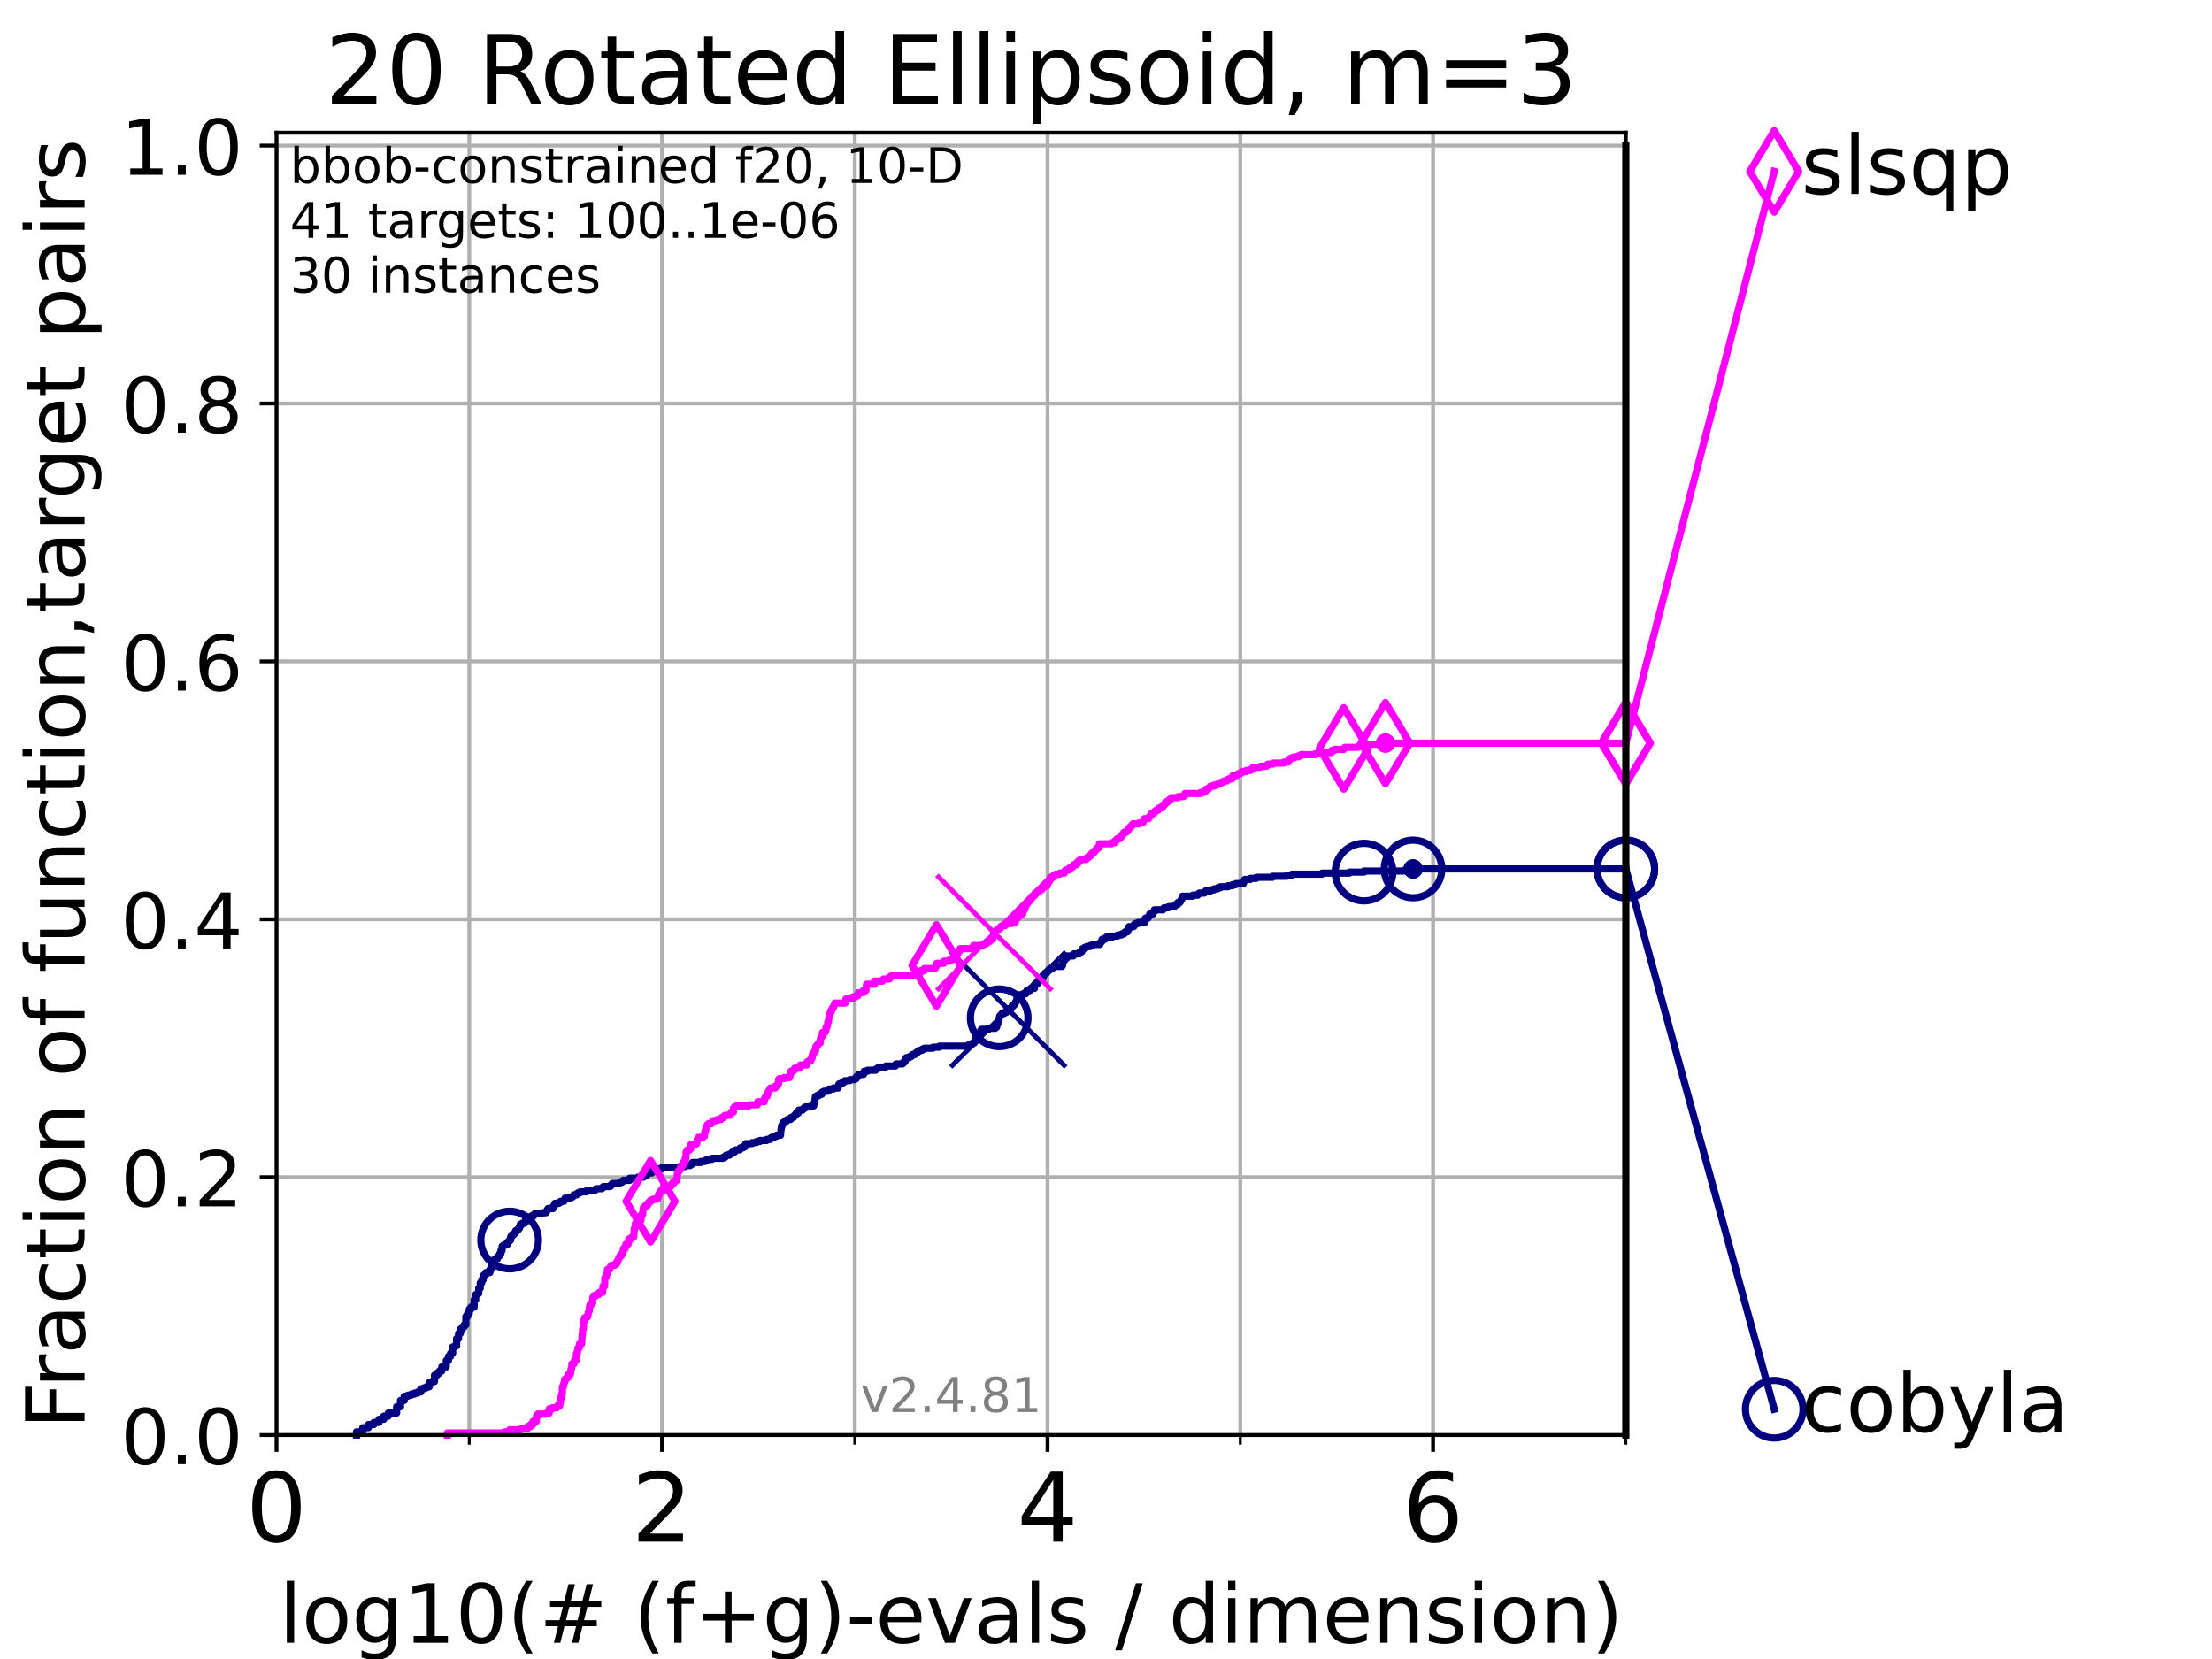 <?xml version="1.0" encoding="utf-8" standalone="no"?>
<!DOCTYPE svg PUBLIC "-//W3C//DTD SVG 1.1//EN"
  "http://www.w3.org/Graphics/SVG/1.1/DTD/svg11.dtd">
<!-- Created with matplotlib (https://matplotlib.org/) -->
<svg height="345.6pt" version="1.1" viewBox="0 0 460.8 345.6" width="460.8pt" xmlns="http://www.w3.org/2000/svg" xmlns:xlink="http://www.w3.org/1999/xlink">
 <defs>
  <style type="text/css">*{stroke-linecap:butt;stroke-linejoin:round;}</style>
 </defs>
 <g id="figure_1">
  <g id="patch_1">
   <path d="M 0 345.6 
L 460.8 345.6 
L 460.8 0 
L 0 0 
z
" style="fill:#ffffff;"/>
  </g>
  <g id="axes_1">
   <g id="patch_2">
    <path d="M 57.6 298.944 
L 338.688 298.944 
L 338.688 27.648 
L 57.6 27.648 
z
" style="fill:#ffffff;"/>
   </g>
   <g id="matplotlib.axis_1">
    <g id="xtick_1">
     <g id="line2d_1">
      <path clip-path="url(#pbc9d2b959a)" d="M 57.6 298.944 
L 57.6 27.648 
" style="fill:none;stroke:#b0b0b0;stroke-linecap:square;stroke-width:0.8;"/>
     </g>
     <g id="line2d_2">
      <defs>
       <path d="M 0 0 
L 0 3.5 
" id="mfaaa6821e0" style="stroke:#000000;stroke-width:0.8;"/>
      </defs>
      <g>
       <use style="stroke:#000000;stroke-width:0.8;" x="57.6" xlink:href="#mfaaa6821e0" y="298.944"/>
      </g>
     </g>
     <g id="text_1">
      <!-- 0 -->
      <g transform="translate(51.237 321.141)scale(0.2 -0.2)">
       <defs>
        <path d="M 31.781 66.406 
Q 24.172 66.406 20.328 58.906 
Q 16.5 51.422 16.5 36.375 
Q 16.5 21.391 20.328 13.891 
Q 24.172 6.391 31.781 6.391 
Q 39.453 6.391 43.281 13.891 
Q 47.125 21.391 47.125 36.375 
Q 47.125 51.422 43.281 58.906 
Q 39.453 66.406 31.781 66.406 
z
M 31.781 74.219 
Q 44.047 74.219 50.516 64.516 
Q 56.984 54.828 56.984 36.375 
Q 56.984 17.969 50.516 8.266 
Q 44.047 -1.422 31.781 -1.422 
Q 19.531 -1.422 13.062 8.266 
Q 6.594 17.969 6.594 36.375 
Q 6.594 54.828 13.062 64.516 
Q 19.531 74.219 31.781 74.219 
z
" id="DejaVuSans-48"/>
       </defs>
       <use xlink:href="#DejaVuSans-48"/>
      </g>
     </g>
    </g>
    <g id="xtick_2">
     <g id="line2d_3">
      <path clip-path="url(#pbc9d2b959a)" d="M 137.911 298.944 
L 137.911 27.648 
" style="fill:none;stroke:#b0b0b0;stroke-linecap:square;stroke-width:0.8;"/>
     </g>
     <g id="line2d_4">
      <g>
       <use style="stroke:#000000;stroke-width:0.8;" x="137.911" xlink:href="#mfaaa6821e0" y="298.944"/>
      </g>
     </g>
     <g id="text_2">
      <!-- 2 -->
      <g transform="translate(131.548 321.141)scale(0.2 -0.2)">
       <defs>
        <path d="M 19.188 8.297 
L 53.609 8.297 
L 53.609 0 
L 7.328 0 
L 7.328 8.297 
Q 12.938 14.109 22.625 23.891 
Q 32.328 33.688 34.812 36.531 
Q 39.547 41.844 41.422 45.531 
Q 43.312 49.219 43.312 52.781 
Q 43.312 58.594 39.234 62.25 
Q 35.156 65.922 28.609 65.922 
Q 23.969 65.922 18.812 64.312 
Q 13.672 62.703 7.812 59.422 
L 7.812 69.391 
Q 13.766 71.781 18.938 73 
Q 24.125 74.219 28.422 74.219 
Q 39.75 74.219 46.484 68.547 
Q 53.219 62.891 53.219 53.422 
Q 53.219 48.922 51.531 44.891 
Q 49.859 40.875 45.406 35.406 
Q 44.188 33.984 37.641 27.219 
Q 31.109 20.453 19.188 8.297 
z
" id="DejaVuSans-50"/>
       </defs>
       <use xlink:href="#DejaVuSans-50"/>
      </g>
     </g>
    </g>
    <g id="xtick_3">
     <g id="line2d_5">
      <path clip-path="url(#pbc9d2b959a)" d="M 218.222 298.944 
L 218.222 27.648 
" style="fill:none;stroke:#b0b0b0;stroke-linecap:square;stroke-width:0.8;"/>
     </g>
     <g id="line2d_6">
      <g>
       <use style="stroke:#000000;stroke-width:0.8;" x="218.222" xlink:href="#mfaaa6821e0" y="298.944"/>
      </g>
     </g>
     <g id="text_3">
      <!-- 4 -->
      <g transform="translate(211.859 321.141)scale(0.2 -0.2)">
       <defs>
        <path d="M 37.797 64.312 
L 12.891 25.391 
L 37.797 25.391 
z
M 35.203 72.906 
L 47.609 72.906 
L 47.609 25.391 
L 58.016 25.391 
L 58.016 17.188 
L 47.609 17.188 
L 47.609 0 
L 37.797 0 
L 37.797 17.188 
L 4.891 17.188 
L 4.891 26.703 
z
" id="DejaVuSans-52"/>
       </defs>
       <use xlink:href="#DejaVuSans-52"/>
      </g>
     </g>
    </g>
    <g id="xtick_4">
     <g id="line2d_7">
      <path clip-path="url(#pbc9d2b959a)" d="M 298.533 298.944 
L 298.533 27.648 
" style="fill:none;stroke:#b0b0b0;stroke-linecap:square;stroke-width:0.8;"/>
     </g>
     <g id="line2d_8">
      <g>
       <use style="stroke:#000000;stroke-width:0.8;" x="298.533" xlink:href="#mfaaa6821e0" y="298.944"/>
      </g>
     </g>
     <g id="text_4">
      <!-- 6 -->
      <g transform="translate(292.17 321.141)scale(0.2 -0.2)">
       <defs>
        <path d="M 33.016 40.375 
Q 26.375 40.375 22.484 35.828 
Q 18.609 31.297 18.609 23.391 
Q 18.609 15.531 22.484 10.953 
Q 26.375 6.391 33.016 6.391 
Q 39.656 6.391 43.531 10.953 
Q 47.406 15.531 47.406 23.391 
Q 47.406 31.297 43.531 35.828 
Q 39.656 40.375 33.016 40.375 
z
M 52.594 71.297 
L 52.594 62.312 
Q 48.875 64.062 45.094 64.984 
Q 41.312 65.922 37.594 65.922 
Q 27.828 65.922 22.672 59.328 
Q 17.531 52.734 16.797 39.406 
Q 19.672 43.656 24.016 45.922 
Q 28.375 48.188 33.594 48.188 
Q 44.578 48.188 50.953 41.516 
Q 57.328 34.859 57.328 23.391 
Q 57.328 12.156 50.688 5.359 
Q 44.047 -1.422 33.016 -1.422 
Q 20.359 -1.422 13.672 8.266 
Q 6.984 17.969 6.984 36.375 
Q 6.984 53.656 15.188 63.938 
Q 23.391 74.219 37.203 74.219 
Q 40.922 74.219 44.703 73.484 
Q 48.484 72.75 52.594 71.297 
z
" id="DejaVuSans-54"/>
       </defs>
       <use xlink:href="#DejaVuSans-54"/>
      </g>
     </g>
    </g>
    <g id="xtick_5">
     <g id="line2d_9">
      <path clip-path="url(#pbc9d2b959a)" d="M 97.755 298.944 
L 97.755 27.648 
" style="fill:none;stroke:#b0b0b0;stroke-linecap:square;stroke-width:0.8;"/>
     </g>
     <g id="line2d_10">
      <defs>
       <path d="M 0 0 
L 0 2 
" id="m4e21cb29df" style="stroke:#000000;stroke-width:0.6;"/>
      </defs>
      <g>
       <use style="stroke:#000000;stroke-width:0.6;" x="97.755" xlink:href="#m4e21cb29df" y="298.944"/>
      </g>
     </g>
    </g>
    <g id="xtick_6">
     <g id="line2d_11">
      <path clip-path="url(#pbc9d2b959a)" d="M 178.066 298.944 
L 178.066 27.648 
" style="fill:none;stroke:#b0b0b0;stroke-linecap:square;stroke-width:0.8;"/>
     </g>
     <g id="line2d_12">
      <g>
       <use style="stroke:#000000;stroke-width:0.6;" x="178.066" xlink:href="#m4e21cb29df" y="298.944"/>
      </g>
     </g>
    </g>
    <g id="xtick_7">
     <g id="line2d_13">
      <path clip-path="url(#pbc9d2b959a)" d="M 258.377 298.944 
L 258.377 27.648 
" style="fill:none;stroke:#b0b0b0;stroke-linecap:square;stroke-width:0.8;"/>
     </g>
     <g id="line2d_14">
      <g>
       <use style="stroke:#000000;stroke-width:0.6;" x="258.377" xlink:href="#m4e21cb29df" y="298.944"/>
      </g>
     </g>
    </g>
    <g id="xtick_8">
     <g id="line2d_15">
      <path clip-path="url(#pbc9d2b959a)" d="M 338.688 298.944 
L 338.688 27.648 
" style="fill:none;stroke:#b0b0b0;stroke-linecap:square;stroke-width:0.8;"/>
     </g>
     <g id="line2d_16">
      <g>
       <use style="stroke:#000000;stroke-width:0.6;" x="338.688" xlink:href="#m4e21cb29df" y="298.944"/>
      </g>
     </g>
    </g>
    <g id="text_5">
     <!-- log10(# (f+g)-evals / dimension) -->
     <g transform="translate(58.145 342.218)scale(0.17 -0.17)">
      <defs>
       <path d="M 9.422 75.984 
L 18.406 75.984 
L 18.406 0 
L 9.422 0 
z
" id="DejaVuSans-108"/>
       <path d="M 30.609 48.391 
Q 23.391 48.391 19.188 42.75 
Q 14.984 37.109 14.984 27.297 
Q 14.984 17.484 19.156 11.844 
Q 23.344 6.203 30.609 6.203 
Q 37.797 6.203 41.984 11.859 
Q 46.188 17.531 46.188 27.297 
Q 46.188 37.016 41.984 42.703 
Q 37.797 48.391 30.609 48.391 
z
M 30.609 56 
Q 42.328 56 49.016 48.375 
Q 55.719 40.766 55.719 27.297 
Q 55.719 13.875 49.016 6.219 
Q 42.328 -1.422 30.609 -1.422 
Q 18.844 -1.422 12.172 6.219 
Q 5.516 13.875 5.516 27.297 
Q 5.516 40.766 12.172 48.375 
Q 18.844 56 30.609 56 
z
" id="DejaVuSans-111"/>
       <path d="M 45.406 27.984 
Q 45.406 37.75 41.375 43.109 
Q 37.359 48.484 30.078 48.484 
Q 22.859 48.484 18.828 43.109 
Q 14.797 37.75 14.797 27.984 
Q 14.797 18.266 18.828 12.891 
Q 22.859 7.516 30.078 7.516 
Q 37.359 7.516 41.375 12.891 
Q 45.406 18.266 45.406 27.984 
z
M 54.391 6.781 
Q 54.391 -7.172 48.188 -13.984 
Q 42 -20.797 29.203 -20.797 
Q 24.469 -20.797 20.266 -20.094 
Q 16.062 -19.391 12.109 -17.922 
L 12.109 -9.188 
Q 16.062 -11.328 19.922 -12.344 
Q 23.781 -13.375 27.781 -13.375 
Q 36.625 -13.375 41.016 -8.766 
Q 45.406 -4.156 45.406 5.172 
L 45.406 9.625 
Q 42.625 4.781 38.281 2.391 
Q 33.938 0 27.875 0 
Q 17.828 0 11.672 7.656 
Q 5.516 15.328 5.516 27.984 
Q 5.516 40.672 11.672 48.328 
Q 17.828 56 27.875 56 
Q 33.938 56 38.281 53.609 
Q 42.625 51.219 45.406 46.391 
L 45.406 54.688 
L 54.391 54.688 
z
" id="DejaVuSans-103"/>
       <path d="M 12.406 8.297 
L 28.516 8.297 
L 28.516 63.922 
L 10.984 60.406 
L 10.984 69.391 
L 28.422 72.906 
L 38.281 72.906 
L 38.281 8.297 
L 54.391 8.297 
L 54.391 0 
L 12.406 0 
z
" id="DejaVuSans-49"/>
       <path d="M 31 75.875 
Q 24.469 64.656 21.281 53.656 
Q 18.109 42.672 18.109 31.391 
Q 18.109 20.125 21.312 9.062 
Q 24.516 -2 31 -13.188 
L 23.188 -13.188 
Q 15.875 -1.703 12.234 9.375 
Q 8.594 20.453 8.594 31.391 
Q 8.594 42.281 12.203 53.312 
Q 15.828 64.359 23.188 75.875 
z
" id="DejaVuSans-40"/>
       <path d="M 51.125 44 
L 36.922 44 
L 32.812 27.688 
L 47.125 27.688 
z
M 43.797 71.781 
L 38.719 51.516 
L 52.984 51.516 
L 58.109 71.781 
L 65.922 71.781 
L 60.891 51.516 
L 76.125 51.516 
L 76.125 44 
L 58.984 44 
L 54.984 27.688 
L 70.516 27.688 
L 70.516 20.219 
L 53.078 20.219 
L 48 0 
L 40.188 0 
L 45.219 20.219 
L 30.906 20.219 
L 25.875 0 
L 18.016 0 
L 23.094 20.219 
L 7.719 20.219 
L 7.719 27.688 
L 24.906 27.688 
L 29 44 
L 13.281 44 
L 13.281 51.516 
L 30.906 51.516 
L 35.891 71.781 
z
" id="DejaVuSans-35"/>
       <path id="DejaVuSans-32"/>
       <path d="M 37.109 75.984 
L 37.109 68.5 
L 28.516 68.5 
Q 23.688 68.5 21.797 66.547 
Q 19.922 64.594 19.922 59.516 
L 19.922 54.688 
L 34.719 54.688 
L 34.719 47.703 
L 19.922 47.703 
L 19.922 0 
L 10.891 0 
L 10.891 47.703 
L 2.297 47.703 
L 2.297 54.688 
L 10.891 54.688 
L 10.891 58.5 
Q 10.891 67.625 15.141 71.797 
Q 19.391 75.984 28.609 75.984 
z
" id="DejaVuSans-102"/>
       <path d="M 46 62.703 
L 46 35.5 
L 73.188 35.5 
L 73.188 27.203 
L 46 27.203 
L 46 0 
L 37.797 0 
L 37.797 27.203 
L 10.594 27.203 
L 10.594 35.5 
L 37.797 35.5 
L 37.797 62.703 
z
" id="DejaVuSans-43"/>
       <path d="M 8.016 75.875 
L 15.828 75.875 
Q 23.141 64.359 26.781 53.312 
Q 30.422 42.281 30.422 31.391 
Q 30.422 20.453 26.781 9.375 
Q 23.141 -1.703 15.828 -13.188 
L 8.016 -13.188 
Q 14.5 -2 17.703 9.062 
Q 20.906 20.125 20.906 31.391 
Q 20.906 42.672 17.703 53.656 
Q 14.5 64.656 8.016 75.875 
z
" id="DejaVuSans-41"/>
       <path d="M 4.891 31.391 
L 31.203 31.391 
L 31.203 23.391 
L 4.891 23.391 
z
" id="DejaVuSans-45"/>
       <path d="M 56.203 29.594 
L 56.203 25.203 
L 14.891 25.203 
Q 15.484 15.922 20.484 11.062 
Q 25.484 6.203 34.422 6.203 
Q 39.594 6.203 44.453 7.469 
Q 49.312 8.734 54.109 11.281 
L 54.109 2.781 
Q 49.266 0.734 44.188 -0.344 
Q 39.109 -1.422 33.891 -1.422 
Q 20.797 -1.422 13.156 6.188 
Q 5.516 13.812 5.516 26.812 
Q 5.516 40.234 12.766 48.109 
Q 20.016 56 32.328 56 
Q 43.359 56 49.781 48.891 
Q 56.203 41.797 56.203 29.594 
z
M 47.219 32.234 
Q 47.125 39.594 43.094 43.984 
Q 39.062 48.391 32.422 48.391 
Q 24.906 48.391 20.391 44.141 
Q 15.875 39.891 15.188 32.172 
z
" id="DejaVuSans-101"/>
       <path d="M 2.984 54.688 
L 12.5 54.688 
L 29.594 8.797 
L 46.688 54.688 
L 56.203 54.688 
L 35.688 0 
L 23.484 0 
z
" id="DejaVuSans-118"/>
       <path d="M 34.281 27.484 
Q 23.391 27.484 19.188 25 
Q 14.984 22.516 14.984 16.5 
Q 14.984 11.719 18.141 8.906 
Q 21.297 6.109 26.703 6.109 
Q 34.188 6.109 38.703 11.406 
Q 43.219 16.703 43.219 25.484 
L 43.219 27.484 
z
M 52.203 31.203 
L 52.203 0 
L 43.219 0 
L 43.219 8.297 
Q 40.141 3.328 35.547 0.953 
Q 30.953 -1.422 24.312 -1.422 
Q 15.922 -1.422 10.953 3.297 
Q 6 8.016 6 15.922 
Q 6 25.141 12.172 29.828 
Q 18.359 34.516 30.609 34.516 
L 43.219 34.516 
L 43.219 35.406 
Q 43.219 41.609 39.141 45 
Q 35.062 48.391 27.688 48.391 
Q 23 48.391 18.547 47.266 
Q 14.109 46.141 10.016 43.891 
L 10.016 52.203 
Q 14.938 54.109 19.578 55.047 
Q 24.219 56 28.609 56 
Q 40.484 56 46.344 49.844 
Q 52.203 43.703 52.203 31.203 
z
" id="DejaVuSans-97"/>
       <path d="M 44.281 53.078 
L 44.281 44.578 
Q 40.484 46.531 36.375 47.5 
Q 32.281 48.484 27.875 48.484 
Q 21.188 48.484 17.844 46.438 
Q 14.5 44.391 14.5 40.281 
Q 14.5 37.156 16.891 35.375 
Q 19.281 33.594 26.516 31.984 
L 29.594 31.297 
Q 39.156 29.25 43.188 25.516 
Q 47.219 21.781 47.219 15.094 
Q 47.219 7.469 41.188 3.016 
Q 35.156 -1.422 24.609 -1.422 
Q 20.219 -1.422 15.453 -0.562 
Q 10.688 0.297 5.422 2 
L 5.422 11.281 
Q 10.406 8.688 15.234 7.391 
Q 20.062 6.109 24.812 6.109 
Q 31.156 6.109 34.562 8.281 
Q 37.984 10.453 37.984 14.406 
Q 37.984 18.062 35.516 20.016 
Q 33.062 21.969 24.703 23.781 
L 21.578 24.516 
Q 13.234 26.266 9.516 29.906 
Q 5.812 33.547 5.812 39.891 
Q 5.812 47.609 11.281 51.797 
Q 16.75 56 26.812 56 
Q 31.781 56 36.172 55.266 
Q 40.578 54.547 44.281 53.078 
z
" id="DejaVuSans-115"/>
       <path d="M 25.391 72.906 
L 33.688 72.906 
L 8.297 -9.281 
L 0 -9.281 
z
" id="DejaVuSans-47"/>
       <path d="M 45.406 46.391 
L 45.406 75.984 
L 54.391 75.984 
L 54.391 0 
L 45.406 0 
L 45.406 8.203 
Q 42.578 3.328 38.25 0.953 
Q 33.938 -1.422 27.875 -1.422 
Q 17.969 -1.422 11.734 6.484 
Q 5.516 14.406 5.516 27.297 
Q 5.516 40.188 11.734 48.094 
Q 17.969 56 27.875 56 
Q 33.938 56 38.25 53.625 
Q 42.578 51.266 45.406 46.391 
z
M 14.797 27.297 
Q 14.797 17.391 18.875 11.75 
Q 22.953 6.109 30.078 6.109 
Q 37.203 6.109 41.297 11.75 
Q 45.406 17.391 45.406 27.297 
Q 45.406 37.203 41.297 42.844 
Q 37.203 48.484 30.078 48.484 
Q 22.953 48.484 18.875 42.844 
Q 14.797 37.203 14.797 27.297 
z
" id="DejaVuSans-100"/>
       <path d="M 9.422 54.688 
L 18.406 54.688 
L 18.406 0 
L 9.422 0 
z
M 9.422 75.984 
L 18.406 75.984 
L 18.406 64.594 
L 9.422 64.594 
z
" id="DejaVuSans-105"/>
       <path d="M 52 44.188 
Q 55.375 50.25 60.062 53.125 
Q 64.75 56 71.094 56 
Q 79.641 56 84.281 50.016 
Q 88.922 44.047 88.922 33.016 
L 88.922 0 
L 79.891 0 
L 79.891 32.719 
Q 79.891 40.578 77.094 44.375 
Q 74.312 48.188 68.609 48.188 
Q 61.625 48.188 57.562 43.547 
Q 53.516 38.922 53.516 30.906 
L 53.516 0 
L 44.484 0 
L 44.484 32.719 
Q 44.484 40.625 41.703 44.406 
Q 38.922 48.188 33.109 48.188 
Q 26.219 48.188 22.156 43.531 
Q 18.109 38.875 18.109 30.906 
L 18.109 0 
L 9.078 0 
L 9.078 54.688 
L 18.109 54.688 
L 18.109 46.188 
Q 21.188 51.219 25.484 53.609 
Q 29.781 56 35.688 56 
Q 41.656 56 45.828 52.969 
Q 50 49.953 52 44.188 
z
" id="DejaVuSans-109"/>
       <path d="M 54.891 33.016 
L 54.891 0 
L 45.906 0 
L 45.906 32.719 
Q 45.906 40.484 42.875 44.328 
Q 39.844 48.188 33.797 48.188 
Q 26.516 48.188 22.312 43.547 
Q 18.109 38.922 18.109 30.906 
L 18.109 0 
L 9.078 0 
L 9.078 54.688 
L 18.109 54.688 
L 18.109 46.188 
Q 21.344 51.125 25.703 53.562 
Q 30.078 56 35.797 56 
Q 45.219 56 50.047 50.172 
Q 54.891 44.344 54.891 33.016 
z
" id="DejaVuSans-110"/>
      </defs>
      <use xlink:href="#DejaVuSans-108"/>
      <use x="27.783" xlink:href="#DejaVuSans-111"/>
      <use x="88.965" xlink:href="#DejaVuSans-103"/>
      <use x="152.441" xlink:href="#DejaVuSans-49"/>
      <use x="216.064" xlink:href="#DejaVuSans-48"/>
      <use x="279.688" xlink:href="#DejaVuSans-40"/>
      <use x="318.701" xlink:href="#DejaVuSans-35"/>
      <use x="402.49" xlink:href="#DejaVuSans-32"/>
      <use x="434.277" xlink:href="#DejaVuSans-40"/>
      <use x="473.291" xlink:href="#DejaVuSans-102"/>
      <use x="508.496" xlink:href="#DejaVuSans-43"/>
      <use x="592.285" xlink:href="#DejaVuSans-103"/>
      <use x="655.762" xlink:href="#DejaVuSans-41"/>
      <use x="694.775" xlink:href="#DejaVuSans-45"/>
      <use x="730.859" xlink:href="#DejaVuSans-101"/>
      <use x="792.383" xlink:href="#DejaVuSans-118"/>
      <use x="851.562" xlink:href="#DejaVuSans-97"/>
      <use x="912.842" xlink:href="#DejaVuSans-108"/>
      <use x="940.625" xlink:href="#DejaVuSans-115"/>
      <use x="992.725" xlink:href="#DejaVuSans-32"/>
      <use x="1024.512" xlink:href="#DejaVuSans-47"/>
      <use x="1058.203" xlink:href="#DejaVuSans-32"/>
      <use x="1089.99" xlink:href="#DejaVuSans-100"/>
      <use x="1153.467" xlink:href="#DejaVuSans-105"/>
      <use x="1181.25" xlink:href="#DejaVuSans-109"/>
      <use x="1278.662" xlink:href="#DejaVuSans-101"/>
      <use x="1340.186" xlink:href="#DejaVuSans-110"/>
      <use x="1403.564" xlink:href="#DejaVuSans-115"/>
      <use x="1455.664" xlink:href="#DejaVuSans-105"/>
      <use x="1483.447" xlink:href="#DejaVuSans-111"/>
      <use x="1544.629" xlink:href="#DejaVuSans-110"/>
      <use x="1608.008" xlink:href="#DejaVuSans-41"/>
     </g>
    </g>
   </g>
   <g id="matplotlib.axis_2">
    <g id="ytick_1">
     <g id="line2d_17">
      <path clip-path="url(#pbc9d2b959a)" d="M 57.6 298.944 
L 338.688 298.944 
" style="fill:none;stroke:#b0b0b0;stroke-linecap:square;stroke-width:0.8;"/>
     </g>
     <g id="line2d_18">
      <defs>
       <path d="M 0 0 
L -3.5 0 
" id="mbe16284121" style="stroke:#000000;stroke-width:0.8;"/>
      </defs>
      <g>
       <use style="stroke:#000000;stroke-width:0.8;" x="57.6" xlink:href="#mbe16284121" y="298.944"/>
      </g>
     </g>
     <g id="text_6">
      <!-- 0.0 -->
      <g transform="translate(25.155 305.023)scale(0.16 -0.16)">
       <defs>
        <path d="M 10.688 12.406 
L 21 12.406 
L 21 0 
L 10.688 0 
z
" id="DejaVuSans-46"/>
       </defs>
       <use xlink:href="#DejaVuSans-48"/>
       <use x="63.623" xlink:href="#DejaVuSans-46"/>
       <use x="95.41" xlink:href="#DejaVuSans-48"/>
      </g>
     </g>
    </g>
    <g id="ytick_2">
     <g id="line2d_19">
      <path clip-path="url(#pbc9d2b959a)" d="M 57.6 245.222 
L 338.688 245.222 
" style="fill:none;stroke:#b0b0b0;stroke-linecap:square;stroke-width:0.8;"/>
     </g>
     <g id="line2d_20">
      <g>
       <use style="stroke:#000000;stroke-width:0.8;" x="57.6" xlink:href="#mbe16284121" y="245.222"/>
      </g>
     </g>
     <g id="text_7">
      <!-- 0.2 -->
      <g transform="translate(25.155 251.301)scale(0.16 -0.16)">
       <use xlink:href="#DejaVuSans-48"/>
       <use x="63.623" xlink:href="#DejaVuSans-46"/>
       <use x="95.41" xlink:href="#DejaVuSans-50"/>
      </g>
     </g>
    </g>
    <g id="ytick_3">
     <g id="line2d_21">
      <path clip-path="url(#pbc9d2b959a)" d="M 57.6 191.5 
L 338.688 191.5 
" style="fill:none;stroke:#b0b0b0;stroke-linecap:square;stroke-width:0.8;"/>
     </g>
     <g id="line2d_22">
      <g>
       <use style="stroke:#000000;stroke-width:0.8;" x="57.6" xlink:href="#mbe16284121" y="191.5"/>
      </g>
     </g>
     <g id="text_8">
      <!-- 0.4 -->
      <g transform="translate(25.155 197.579)scale(0.16 -0.16)">
       <use xlink:href="#DejaVuSans-48"/>
       <use x="63.623" xlink:href="#DejaVuSans-46"/>
       <use x="95.41" xlink:href="#DejaVuSans-52"/>
      </g>
     </g>
    </g>
    <g id="ytick_4">
     <g id="line2d_23">
      <path clip-path="url(#pbc9d2b959a)" d="M 57.6 137.778 
L 338.688 137.778 
" style="fill:none;stroke:#b0b0b0;stroke-linecap:square;stroke-width:0.8;"/>
     </g>
     <g id="line2d_24">
      <g>
       <use style="stroke:#000000;stroke-width:0.8;" x="57.6" xlink:href="#mbe16284121" y="137.778"/>
      </g>
     </g>
     <g id="text_9">
      <!-- 0.6 -->
      <g transform="translate(25.155 143.857)scale(0.16 -0.16)">
       <use xlink:href="#DejaVuSans-48"/>
       <use x="63.623" xlink:href="#DejaVuSans-46"/>
       <use x="95.41" xlink:href="#DejaVuSans-54"/>
      </g>
     </g>
    </g>
    <g id="ytick_5">
     <g id="line2d_25">
      <path clip-path="url(#pbc9d2b959a)" d="M 57.6 84.056 
L 338.688 84.056 
" style="fill:none;stroke:#b0b0b0;stroke-linecap:square;stroke-width:0.8;"/>
     </g>
     <g id="line2d_26">
      <g>
       <use style="stroke:#000000;stroke-width:0.8;" x="57.6" xlink:href="#mbe16284121" y="84.056"/>
      </g>
     </g>
     <g id="text_10">
      <!-- 0.8 -->
      <g transform="translate(25.155 90.135)scale(0.16 -0.16)">
       <defs>
        <path d="M 31.781 34.625 
Q 24.75 34.625 20.719 30.859 
Q 16.703 27.094 16.703 20.516 
Q 16.703 13.922 20.719 10.156 
Q 24.75 6.391 31.781 6.391 
Q 38.812 6.391 42.859 10.172 
Q 46.922 13.969 46.922 20.516 
Q 46.922 27.094 42.891 30.859 
Q 38.875 34.625 31.781 34.625 
z
M 21.922 38.812 
Q 15.578 40.375 12.031 44.719 
Q 8.5 49.078 8.5 55.328 
Q 8.5 64.062 14.719 69.141 
Q 20.953 74.219 31.781 74.219 
Q 42.672 74.219 48.875 69.141 
Q 55.078 64.062 55.078 55.328 
Q 55.078 49.078 51.531 44.719 
Q 48 40.375 41.703 38.812 
Q 48.828 37.156 52.797 32.312 
Q 56.781 27.484 56.781 20.516 
Q 56.781 9.906 50.312 4.234 
Q 43.844 -1.422 31.781 -1.422 
Q 19.734 -1.422 13.25 4.234 
Q 6.781 9.906 6.781 20.516 
Q 6.781 27.484 10.781 32.312 
Q 14.797 37.156 21.922 38.812 
z
M 18.312 54.391 
Q 18.312 48.734 21.844 45.562 
Q 25.391 42.391 31.781 42.391 
Q 38.141 42.391 41.719 45.562 
Q 45.312 48.734 45.312 54.391 
Q 45.312 60.062 41.719 63.234 
Q 38.141 66.406 31.781 66.406 
Q 25.391 66.406 21.844 63.234 
Q 18.312 60.062 18.312 54.391 
z
" id="DejaVuSans-56"/>
       </defs>
       <use xlink:href="#DejaVuSans-48"/>
       <use x="63.623" xlink:href="#DejaVuSans-46"/>
       <use x="95.41" xlink:href="#DejaVuSans-56"/>
      </g>
     </g>
    </g>
    <g id="ytick_6">
     <g id="line2d_27">
      <path clip-path="url(#pbc9d2b959a)" d="M 57.6 30.334 
L 338.688 30.334 
" style="fill:none;stroke:#b0b0b0;stroke-linecap:square;stroke-width:0.8;"/>
     </g>
     <g id="line2d_28">
      <g>
       <use style="stroke:#000000;stroke-width:0.8;" x="57.6" xlink:href="#mbe16284121" y="30.334"/>
      </g>
     </g>
     <g id="text_11">
      <!-- 1.0 -->
      <g transform="translate(25.155 36.413)scale(0.16 -0.16)">
       <use xlink:href="#DejaVuSans-49"/>
       <use x="63.623" xlink:href="#DejaVuSans-46"/>
       <use x="95.41" xlink:href="#DejaVuSans-48"/>
      </g>
     </g>
    </g>
    <g id="text_12">
     <!-- Fraction of function,target pairs -->
     <g transform="translate(17.62 297.681)rotate(-90)scale(0.17 -0.17)">
      <defs>
       <path d="M 9.812 72.906 
L 51.703 72.906 
L 51.703 64.594 
L 19.672 64.594 
L 19.672 43.109 
L 48.578 43.109 
L 48.578 34.812 
L 19.672 34.812 
L 19.672 0 
L 9.812 0 
z
" id="DejaVuSans-70"/>
       <path d="M 41.109 46.297 
Q 39.594 47.172 37.812 47.578 
Q 36.031 48 33.891 48 
Q 26.266 48 22.188 43.047 
Q 18.109 38.094 18.109 28.812 
L 18.109 0 
L 9.078 0 
L 9.078 54.688 
L 18.109 54.688 
L 18.109 46.188 
Q 20.953 51.172 25.484 53.578 
Q 30.031 56 36.531 56 
Q 37.453 56 38.578 55.875 
Q 39.703 55.766 41.062 55.516 
z
" id="DejaVuSans-114"/>
       <path d="M 48.781 52.594 
L 48.781 44.188 
Q 44.969 46.297 41.141 47.344 
Q 37.312 48.391 33.406 48.391 
Q 24.656 48.391 19.812 42.844 
Q 14.984 37.312 14.984 27.297 
Q 14.984 17.281 19.812 11.734 
Q 24.656 6.203 33.406 6.203 
Q 37.312 6.203 41.141 7.25 
Q 44.969 8.297 48.781 10.406 
L 48.781 2.094 
Q 45.016 0.344 40.984 -0.531 
Q 36.969 -1.422 32.422 -1.422 
Q 20.062 -1.422 12.781 6.344 
Q 5.516 14.109 5.516 27.297 
Q 5.516 40.672 12.859 48.328 
Q 20.219 56 33.016 56 
Q 37.156 56 41.109 55.141 
Q 45.062 54.297 48.781 52.594 
z
" id="DejaVuSans-99"/>
       <path d="M 18.312 70.219 
L 18.312 54.688 
L 36.812 54.688 
L 36.812 47.703 
L 18.312 47.703 
L 18.312 18.016 
Q 18.312 11.328 20.141 9.422 
Q 21.969 7.516 27.594 7.516 
L 36.812 7.516 
L 36.812 0 
L 27.594 0 
Q 17.188 0 13.234 3.875 
Q 9.281 7.766 9.281 18.016 
L 9.281 47.703 
L 2.688 47.703 
L 2.688 54.688 
L 9.281 54.688 
L 9.281 70.219 
z
" id="DejaVuSans-116"/>
       <path d="M 8.5 21.578 
L 8.5 54.688 
L 17.484 54.688 
L 17.484 21.922 
Q 17.484 14.156 20.5 10.266 
Q 23.531 6.391 29.594 6.391 
Q 36.859 6.391 41.078 11.031 
Q 45.312 15.672 45.312 23.688 
L 45.312 54.688 
L 54.297 54.688 
L 54.297 0 
L 45.312 0 
L 45.312 8.406 
Q 42.047 3.422 37.719 1 
Q 33.406 -1.422 27.688 -1.422 
Q 18.266 -1.422 13.375 4.438 
Q 8.5 10.297 8.5 21.578 
z
M 31.109 56 
z
" id="DejaVuSans-117"/>
       <path d="M 11.719 12.406 
L 22.016 12.406 
L 22.016 4 
L 14.016 -11.625 
L 7.719 -11.625 
L 11.719 4 
z
" id="DejaVuSans-44"/>
       <path d="M 18.109 8.203 
L 18.109 -20.797 
L 9.078 -20.797 
L 9.078 54.688 
L 18.109 54.688 
L 18.109 46.391 
Q 20.953 51.266 25.266 53.625 
Q 29.594 56 35.594 56 
Q 45.562 56 51.781 48.094 
Q 58.016 40.188 58.016 27.297 
Q 58.016 14.406 51.781 6.484 
Q 45.562 -1.422 35.594 -1.422 
Q 29.594 -1.422 25.266 0.953 
Q 20.953 3.328 18.109 8.203 
z
M 48.688 27.297 
Q 48.688 37.203 44.609 42.844 
Q 40.531 48.484 33.406 48.484 
Q 26.266 48.484 22.188 42.844 
Q 18.109 37.203 18.109 27.297 
Q 18.109 17.391 22.188 11.75 
Q 26.266 6.109 33.406 6.109 
Q 40.531 6.109 44.609 11.75 
Q 48.688 17.391 48.688 27.297 
z
" id="DejaVuSans-112"/>
      </defs>
      <use xlink:href="#DejaVuSans-70"/>
      <use x="50.27" xlink:href="#DejaVuSans-114"/>
      <use x="91.383" xlink:href="#DejaVuSans-97"/>
      <use x="152.662" xlink:href="#DejaVuSans-99"/>
      <use x="207.643" xlink:href="#DejaVuSans-116"/>
      <use x="246.852" xlink:href="#DejaVuSans-105"/>
      <use x="274.635" xlink:href="#DejaVuSans-111"/>
      <use x="335.816" xlink:href="#DejaVuSans-110"/>
      <use x="399.195" xlink:href="#DejaVuSans-32"/>
      <use x="430.982" xlink:href="#DejaVuSans-111"/>
      <use x="492.164" xlink:href="#DejaVuSans-102"/>
      <use x="527.369" xlink:href="#DejaVuSans-32"/>
      <use x="559.156" xlink:href="#DejaVuSans-102"/>
      <use x="594.361" xlink:href="#DejaVuSans-117"/>
      <use x="657.74" xlink:href="#DejaVuSans-110"/>
      <use x="721.119" xlink:href="#DejaVuSans-99"/>
      <use x="776.1" xlink:href="#DejaVuSans-116"/>
      <use x="815.309" xlink:href="#DejaVuSans-105"/>
      <use x="843.092" xlink:href="#DejaVuSans-111"/>
      <use x="904.273" xlink:href="#DejaVuSans-110"/>
      <use x="967.652" xlink:href="#DejaVuSans-44"/>
      <use x="999.439" xlink:href="#DejaVuSans-116"/>
      <use x="1038.648" xlink:href="#DejaVuSans-97"/>
      <use x="1099.928" xlink:href="#DejaVuSans-114"/>
      <use x="1139.291" xlink:href="#DejaVuSans-103"/>
      <use x="1202.768" xlink:href="#DejaVuSans-101"/>
      <use x="1264.291" xlink:href="#DejaVuSans-116"/>
      <use x="1303.5" xlink:href="#DejaVuSans-32"/>
      <use x="1335.287" xlink:href="#DejaVuSans-112"/>
      <use x="1398.764" xlink:href="#DejaVuSans-97"/>
      <use x="1460.043" xlink:href="#DejaVuSans-105"/>
      <use x="1487.826" xlink:href="#DejaVuSans-114"/>
      <use x="1528.939" xlink:href="#DejaVuSans-115"/>
     </g>
    </g>
   </g>
   <g id="line2d_29">
    <defs>
     <path d="M 0 1.5 
C 0.398 1.5 0.779 1.342 1.061 1.061 
C 1.342 0.779 1.5 0.398 1.5 0 
C 1.5 -0.398 1.342 -0.779 1.061 -1.061 
C 0.779 -1.342 0.398 -1.5 0 -1.5 
C -0.398 -1.5 -0.779 -1.342 -1.061 -1.061 
C -1.342 -0.779 -1.5 -0.398 -1.5 0 
C -1.5 0.398 -1.342 0.779 -1.061 1.061 
C -0.779 1.342 -0.398 1.5 0 1.5 
z
" id="m0645a247f3" style="stroke:#000080;"/>
    </defs>
    <g>
     <use style="fill:#000080;stroke:#000080;" x="294.363" xlink:href="#m0645a247f3" y="181.018"/>
     <use style="fill:#000080;stroke:#000080;" x="294.363" xlink:href="#m0645a247f3" y="181.018"/>
    </g>
   </g>
   <g id="line2d_30">
    <path d="M 74.263 298.944 
L 74.263 298.289 
L 75.556 298.289 
L 75.556 297.415 
L 76.759 297.415 
L 76.759 296.76 
L 77.885 296.76 
L 77.885 296.323 
L 78.942 296.323 
L 78.942 295.668 
L 79.939 295.668 
L 79.939 295.013 
L 80.881 295.013 
L 80.881 294.358 
L 82.627 294.358 
L 82.627 293.048 
L 83.438 293.048 
L 83.438 291.737 
L 84.213 291.737 
L 84.213 290.864 
L 84.956 290.864 
L 84.956 290.645 
L 85.667 290.645 
L 85.667 290.427 
L 86.351 290.427 
L 86.351 290.209 
L 87.01 290.209 
L 87.01 289.99 
L 87.644 289.99 
L 87.644 289.335 
L 88.256 289.335 
L 88.256 289.117 
L 88.847 289.117 
L 88.847 288.898 
L 89.419 288.898 
L 89.419 288.025 
L 89.973 288.025 
L 89.973 287.807 
L 90.509 287.807 
L 90.509 286.496 
L 91.03 286.496 
L 91.03 286.059 
L 91.535 286.059 
L 91.535 285.623 
L 92.027 285.623 
L 92.027 284.749 
L 92.969 284.749 
L 92.969 283.439 
L 93.422 283.439 
L 93.422 282.565 
L 93.864 282.565 
L 93.864 281.91 
L 94.295 281.91 
L 94.295 280.6 
L 94.715 280.6 
L 94.715 280.382 
L 95.125 280.382 
L 95.125 278.853 
L 95.526 278.853 
L 95.526 277.761 
L 95.918 277.761 
L 95.918 276.887 
L 96.301 276.887 
L 96.301 276.451 
L 96.676 276.451 
L 96.676 276.014 
L 97.044 276.014 
L 97.044 274.267 
L 97.403 274.267 
L 97.403 273.612 
L 97.755 273.612 
L 97.755 272.738 
L 98.101 272.738 
L 98.101 272.301 
L 98.772 272.301 
L 98.772 270.773 
L 99.098 270.773 
L 99.098 269.681 
L 99.418 269.681 
L 99.418 269.462 
L 99.732 269.462 
L 99.732 268.371 
L 100.04 268.371 
L 100.04 267.279 
L 100.344 267.279 
L 100.344 266.623 
L 100.642 266.623 
L 100.642 265.75 
L 100.935 265.75 
L 100.935 265.532 
L 101.223 265.532 
L 101.223 265.095 
L 102.06 265.095 
L 102.06 264.44 
L 102.331 264.44 
L 102.331 263.566 
L 102.597 263.566 
L 102.597 262.911 
L 102.859 262.911 
L 102.859 262.474 
L 103.118 262.474 
L 103.118 262.256 
L 103.623 262.256 
L 103.623 261.819 
L 103.871 261.819 
L 103.871 261.601 
L 104.115 261.601 
L 104.115 261.164 
L 104.355 261.164 
L 104.355 260.509 
L 104.592 260.509 
L 104.592 259.635 
L 104.826 259.635 
L 104.826 259.417 
L 105.285 259.417 
L 105.285 259.198 
L 105.733 259.198 
L 105.733 258.762 
L 105.952 258.762 
L 105.952 258.543 
L 106.169 258.543 
L 106.169 258.325 
L 106.383 258.325 
L 106.383 257.67 
L 106.594 257.67 
L 106.594 257.233 
L 107.009 257.233 
L 107.009 257.015 
L 107.213 257.015 
L 107.213 256.796 
L 107.415 256.796 
L 107.415 256.36 
L 107.811 256.36 
L 107.811 256.141 
L 108.006 256.141 
L 108.006 255.923 
L 108.199 255.923 
L 108.199 255.486 
L 108.389 255.486 
L 108.389 255.049 
L 108.764 255.049 
L 108.764 254.831 
L 109.312 254.831 
L 109.312 254.612 
L 109.491 254.612 
L 109.491 253.739 
L 110.017 253.739 
L 110.017 253.521 
L 110.694 253.521 
L 110.694 253.302 
L 111.186 253.302 
L 111.186 253.084 
L 111.346 253.084 
L 111.346 252.865 
L 112.877 252.865 
L 112.877 252.647 
L 113.735 252.647 
L 113.735 252.429 
L 113.874 252.429 
L 113.874 252.21 
L 114.012 252.21 
L 114.012 251.992 
L 114.148 251.992 
L 114.148 251.773 
L 115.206 251.773 
L 115.206 251.337 
L 115.46 251.337 
L 115.46 251.118 
L 115.586 251.118 
L 115.586 250.682 
L 116.443 250.682 
L 116.443 250.463 
L 116.798 250.463 
L 116.798 250.245 
L 117.486 250.245 
L 117.486 250.026 
L 117.598 250.026 
L 117.598 249.808 
L 117.71 249.808 
L 117.71 249.59 
L 118.891 249.59 
L 118.891 249.371 
L 119.301 249.371 
L 119.301 249.153 
L 119.503 249.153 
L 119.503 248.935 
L 120.094 248.935 
L 120.094 248.716 
L 120.382 248.716 
L 120.382 248.498 
L 120.852 248.498 
L 120.852 248.279 
L 122.191 248.279 
L 122.191 248.061 
L 123.83 248.061 
L 123.83 247.843 
L 124.14 247.843 
L 124.14 247.624 
L 125.399 247.624 
L 125.399 247.406 
L 125.683 247.406 
L 125.683 247.187 
L 127.1 247.187 
L 127.1 246.969 
L 127.358 246.969 
L 127.358 246.751 
L 127.548 246.751 
L 127.548 246.532 
L 129.06 246.532 
L 129.06 246.314 
L 129.518 246.314 
L 129.518 246.096 
L 129.853 246.096 
L 129.853 245.877 
L 131.185 245.877 
L 131.185 245.44 
L 132.94 245.44 
L 132.94 245.222 
L 134.063 245.222 
L 134.063 245.004 
L 134.45 245.004 
L 134.45 244.785 
L 134.787 244.785 
L 134.829 244.348 
L 135.8 244.348 
L 135.8 243.912 
L 136.189 243.912 
L 136.189 243.693 
L 136.304 243.693 
L 136.304 243.475 
L 137.841 243.475 
L 137.841 243.257 
L 141.464 243.257 
L 141.464 243.038 
L 142.647 243.038 
L 142.647 242.82 
L 143.754 242.82 
L 143.754 242.601 
L 144.1 242.601 
L 144.1 242.383 
L 144.246 242.383 
L 144.246 242.165 
L 145.998 242.165 
L 145.998 241.946 
L 146.917 241.946 
L 146.917 241.728 
L 147.287 241.728 
L 147.287 241.51 
L 148.335 241.51 
L 148.335 241.291 
L 150.607 241.291 
L 150.607 241.073 
L 151.073 241.073 
L 151.073 240.854 
L 151.252 240.854 
L 151.252 240.636 
L 151.967 240.636 
L 151.967 240.418 
L 152.383 240.418 
L 152.383 240.199 
L 152.565 240.199 
L 152.565 239.981 
L 153.054 239.981 
L 153.054 239.762 
L 153.229 239.762 
L 153.229 239.544 
L 154.105 239.544 
L 154.215 239.107 
L 154.794 239.107 
L 154.794 238.889 
L 155.226 238.889 
L 155.329 238.452 
L 155.342 238.452 
L 155.342 238.234 
L 156.664 238.234 
L 156.664 238.015 
L 157.568 238.015 
L 157.568 237.797 
L 158.266 237.797 
L 158.266 237.579 
L 159.723 237.579 
L 159.723 237.36 
L 160.437 237.36 
L 160.437 237.142 
L 160.732 237.142 
L 160.732 236.924 
L 161.27 236.924 
L 161.27 236.705 
L 161.783 236.705 
L 161.783 236.487 
L 162.598 236.487 
L 162.708 235.176 
L 162.75 235.176 
L 162.775 234.74 
L 162.867 234.74 
L 162.909 234.303 
L 163.025 234.303 
L 163.091 233.866 
L 163.594 233.866 
L 163.618 233.429 
L 163.997 233.429 
L 163.997 233.211 
L 164.686 233.211 
L 164.769 232.774 
L 165.314 232.774 
L 165.314 232.556 
L 165.472 232.556 
L 165.472 232.337 
L 165.743 232.337 
L 165.849 231.901 
L 166.272 231.901 
L 166.272 231.682 
L 166.395 231.682 
L 166.402 231.246 
L 167.207 231.246 
L 167.207 231.027 
L 167.427 231.027 
L 167.427 230.809 
L 167.77 230.809 
L 167.77 230.59 
L 168.991 230.59 
L 168.991 230.372 
L 169.509 230.372 
L 169.588 229.717 
L 169.73 229.717 
L 169.825 228.625 
L 169.859 228.625 
L 169.859 228.407 
L 170.256 228.407 
L 170.256 228.188 
L 170.655 228.188 
L 170.655 227.97 
L 171.171 227.97 
L 171.222 227.533 
L 171.666 227.533 
L 171.666 227.315 
L 172.564 227.315 
L 172.659 226.878 
L 173.581 226.878 
L 173.581 226.66 
L 174.605 226.66 
L 174.673 226.004 
L 174.787 226.004 
L 174.787 225.786 
L 175.355 225.786 
L 175.355 225.568 
L 175.666 225.568 
L 175.666 225.349 
L 175.987 225.349 
L 175.987 225.131 
L 177.009 225.131 
L 177.009 224.912 
L 178.031 224.912 
L 178.031 224.694 
L 178.396 224.694 
L 178.434 224.257 
L 178.735 224.257 
L 178.735 224.039 
L 178.882 224.039 
L 178.882 223.821 
L 179.9 223.821 
L 180.01 223.165 
L 180.698 223.165 
L 180.698 222.947 
L 182.43 222.947 
L 182.43 222.729 
L 182.769 222.729 
L 182.769 222.51 
L 183.091 222.51 
L 183.091 222.292 
L 184.522 222.292 
L 184.522 222.074 
L 186.518 222.074 
L 186.518 221.855 
L 186.659 221.855 
L 186.659 221.637 
L 188.028 221.637 
L 188.028 221.418 
L 188.268 221.418 
L 188.268 221.2 
L 188.524 221.2 
L 188.553 220.763 
L 188.657 220.763 
L 188.657 220.545 
L 188.79 220.545 
L 188.79 220.326 
L 189.454 220.326 
L 189.454 220.108 
L 189.835 220.108 
L 189.835 219.89 
L 190.099 219.89 
L 190.099 219.671 
L 190.616 219.671 
L 190.616 219.453 
L 190.878 219.453 
L 190.878 219.235 
L 191.171 219.235 
L 191.171 219.016 
L 191.489 219.016 
L 191.489 218.798 
L 192.09 218.798 
L 192.09 218.579 
L 192.531 218.579 
L 192.531 218.361 
L 194.361 218.361 
L 194.361 218.143 
L 195.712 218.143 
L 195.712 217.924 
L 201.686 217.924 
L 201.686 217.706 
L 202.039 217.706 
L 202.039 217.488 
L 202.611 217.488 
L 202.611 217.269 
L 202.95 217.269 
L 202.95 217.051 
L 203.07 217.051 
L 203.07 216.832 
L 203.285 216.832 
L 203.296 216.177 
L 203.486 216.177 
L 203.582 215.74 
L 204.136 215.74 
L 204.196 214.867 
L 204.281 214.867 
L 204.281 214.649 
L 204.441 214.649 
L 204.441 214.43 
L 205.961 214.43 
L 205.961 214.212 
L 207.337 214.212 
L 207.337 213.993 
L 207.622 213.993 
L 207.709 213.338 
L 207.87 213.338 
L 207.927 212.683 
L 208.018 212.683 
L 208.127 212.246 
L 208.151 212.246 
L 208.198 211.81 
L 208.292 211.81 
L 208.292 211.591 
L 208.504 211.591 
L 208.504 211.373 
L 208.687 211.373 
L 208.687 211.154 
L 209.125 211.154 
L 209.125 210.936 
L 209.598 210.936 
L 209.657 210.499 
L 209.913 210.499 
L 209.913 210.281 
L 210.332 210.281 
L 210.332 210.063 
L 210.676 210.063 
L 210.676 209.844 
L 210.863 209.844 
L 210.892 209.407 
L 211.248 209.407 
L 211.248 209.189 
L 211.466 209.189 
L 211.545 208.752 
L 211.661 208.752 
L 211.661 208.534 
L 211.78 208.534 
L 211.858 207.879 
L 211.913 207.879 
L 211.913 207.66 
L 212.025 207.66 
L 212.025 207.442 
L 212.406 207.442 
L 212.406 207.224 
L 213.15 207.224 
L 213.15 207.005 
L 213.726 207.005 
L 213.768 206.568 
L 213.91 206.568 
L 213.91 206.35 
L 214.553 206.35 
L 214.553 206.132 
L 214.68 206.132 
L 214.68 205.913 
L 215.486 205.913 
L 215.588 205.04 
L 215.96 205.04 
L 215.96 204.821 
L 216.254 204.821 
L 216.282 204.385 
L 216.373 204.385 
L 216.373 204.166 
L 216.499 204.166 
L 216.535 203.729 
L 217.289 203.729 
L 217.329 203.074 
L 217.576 203.074 
L 217.576 202.856 
L 217.75 202.856 
L 217.75 202.638 
L 218.12 202.638 
L 218.12 202.419 
L 218.29 202.419 
L 218.29 202.201 
L 218.462 202.201 
L 218.462 201.982 
L 218.872 201.982 
L 218.872 201.764 
L 219.243 201.764 
L 219.243 201.546 
L 219.39 201.546 
L 219.39 201.327 
L 221.23 201.327 
L 221.23 201.109 
L 221.361 201.109 
L 221.407 200.454 
L 221.476 200.454 
L 221.476 200.235 
L 221.676 200.235 
L 221.676 200.017 
L 221.828 200.017 
L 221.858 199.58 
L 222.272 199.58 
L 222.272 199.362 
L 222.393 199.362 
L 222.393 199.143 
L 223.588 199.143 
L 223.698 198.707 
L 224.863 198.707 
L 224.954 198.27 
L 225.358 198.27 
L 225.46 197.833 
L 225.514 197.833 
L 225.514 197.615 
L 225.892 197.615 
L 225.892 197.396 
L 226.323 197.396 
L 226.323 197.178 
L 227.088 197.178 
L 227.088 196.96 
L 227.653 196.96 
L 227.653 196.741 
L 229.146 196.741 
L 229.224 196.304 
L 229.404 196.304 
L 229.404 196.086 
L 229.599 196.086 
L 229.599 195.649 
L 230.22 195.649 
L 230.22 195.431 
L 230.447 195.431 
L 230.447 195.213 
L 231.716 195.213 
L 231.716 194.994 
L 232.82 194.994 
L 232.82 194.776 
L 233.608 194.776 
L 233.608 194.557 
L 234.149 194.557 
L 234.149 194.339 
L 234.359 194.339 
L 234.359 194.121 
L 234.882 194.121 
L 234.966 193.684 
L 235.108 193.684 
L 235.203 193.029 
L 236.189 193.029 
L 236.24 192.592 
L 236.545 192.592 
L 236.545 192.374 
L 237.13 192.374 
L 237.13 192.155 
L 238.479 192.155 
L 238.574 191.282 
L 239.136 191.282 
L 239.136 191.063 
L 239.284 191.063 
L 239.284 190.845 
L 239.449 190.845 
L 239.494 190.408 
L 240.17 190.408 
L 240.233 189.971 
L 240.44 189.971 
L 240.471 189.535 
L 242.26 189.535 
L 242.26 189.316 
L 242.507 189.316 
L 242.507 189.098 
L 243.446 189.098 
L 243.446 188.879 
L 244.65 188.879 
L 244.65 188.661 
L 244.855 188.661 
L 244.855 188.443 
L 245.323 188.443 
L 245.369 188.006 
L 245.793 188.006 
L 245.793 187.788 
L 245.961 187.788 
L 245.961 187.569 
L 246.072 187.569 
L 246.072 187.351 
L 246.19 187.351 
L 246.238 186.914 
L 246.313 186.914 
L 246.313 186.696 
L 248.476 186.696 
L 248.476 186.477 
L 249.53 186.477 
L 249.53 186.259 
L 249.809 186.259 
L 249.809 186.04 
L 250.911 186.04 
L 250.911 185.822 
L 251.144 185.822 
L 251.144 185.604 
L 252.18 185.604 
L 252.18 185.385 
L 252.876 185.385 
L 252.876 185.167 
L 253.641 185.167 
L 253.641 184.949 
L 254.205 184.949 
L 254.205 184.73 
L 255.82 184.73 
L 255.82 184.512 
L 256.756 184.512 
L 256.756 184.293 
L 257.474 184.293 
L 257.474 184.075 
L 259.019 184.075 
L 259.073 183.638 
L 259.227 183.638 
L 259.313 183.202 
L 260.476 183.202 
L 260.476 182.983 
L 261.699 182.983 
L 261.699 182.765 
L 265.083 182.765 
L 265.083 182.546 
L 268.059 182.546 
L 268.059 182.328 
L 269.143 182.328 
L 269.143 182.11 
L 275.411 182.11 
L 275.411 181.891 
L 281.106 181.891 
L 281.106 181.673 
L 284.154 181.673 
L 284.154 181.454 
L 292.62 181.454 
L 292.62 181.236 
L 294.363 181.236 
L 294.363 181.018 
L 338.688 181.018 
L 338.688 181.018 
" style="fill:none;stroke:#000080;stroke-linecap:square;stroke-width:1.5;"/>
   </g>
   <g id="line2d_31">
    <defs>
     <path d="M 0 6 
C 1.591 6 3.117 5.368 4.243 4.243 
C 5.368 3.117 6 1.591 6 0 
C 6 -1.591 5.368 -3.117 4.243 -4.243 
C 3.117 -5.368 1.591 -6 0 -6 
C -1.591 -6 -3.117 -5.368 -4.243 -4.243 
C -5.368 -3.117 -6 -1.591 -6 0 
C -6 1.591 -5.368 3.117 -4.243 4.243 
C -3.117 5.368 -1.591 6 0 6 
z
" id="mec970ea1ce" style="stroke:#000080;stroke-width:1.5;"/>
    </defs>
    <g>
     <use style="fill-opacity:0;stroke:#000080;stroke-width:1.5;" x="106.169" xlink:href="#mec970ea1ce" y="258.325"/>
     <use style="fill-opacity:0;stroke:#000080;stroke-width:1.5;" x="208.151" xlink:href="#mec970ea1ce" y="212.028"/>
     <use style="fill-opacity:0;stroke:#000080;stroke-width:1.5;" x="284.154" xlink:href="#mec970ea1ce" y="181.673"/>
     <use style="fill-opacity:0;stroke:#000080;stroke-width:1.5;" x="294.363" xlink:href="#mec970ea1ce" y="181.018"/>
     <use style="fill-opacity:0;stroke:#000080;stroke-width:1.5;" x="338.688" xlink:href="#mec970ea1ce" y="181.018"/>
    </g>
   </g>
   <g id="line2d_32">
    <path style="fill:none;stroke:#000080;stroke-linecap:square;stroke-width:1.5;"/>
    <g/>
   </g>
   <g id="line2d_33">
    <path clip-path="url(#pbc9d2b959a)" d="M 210.038 210.281 
" style="fill:none;stroke:#000080;stroke-linecap:square;stroke-width:1.5;"/>
    <defs>
     <path d="M -12 12 
L 12 -12 
M -12 -12 
L 12 12 
" id="m64563a9f15" style="stroke:#000080;"/>
    </defs>
    <g clip-path="url(#pbc9d2b959a)">
     <use style="fill:#000080;stroke:#000080;" x="210.038" xlink:href="#m64563a9f15" y="210.281"/>
    </g>
   </g>
   <g id="line2d_34">
    <defs>
     <path d="M 0 1.5 
C 0.398 1.5 0.779 1.342 1.061 1.061 
C 1.342 0.779 1.5 0.398 1.5 0 
C 1.5 -0.398 1.342 -0.779 1.061 -1.061 
C 0.779 -1.342 0.398 -1.5 0 -1.5 
C -0.398 -1.5 -0.779 -1.342 -1.061 -1.061 
C -1.342 -0.779 -1.5 -0.398 -1.5 0 
C -1.5 0.398 -1.342 0.779 -1.061 1.061 
C -0.779 1.342 -0.398 1.5 0 1.5 
z
" id="md7dc5c5057" style="stroke:#ff00ff;"/>
    </defs>
    <g>
     <use style="fill:#ff00ff;stroke:#ff00ff;" x="288.612" xlink:href="#md7dc5c5057" y="154.812"/>
     <use style="fill:#ff00ff;stroke:#ff00ff;" x="288.612" xlink:href="#md7dc5c5057" y="154.812"/>
    </g>
   </g>
   <g id="line2d_35">
    <path d="M 93.197 298.944 
L 93.197 298.507 
L 105.057 298.507 
L 105.057 298.289 
L 106.169 298.289 
L 106.169 297.852 
L 108.484 297.852 
L 108.484 297.634 
L 109.843 297.634 
L 109.843 297.197 
L 110.527 297.197 
L 110.527 296.76 
L 111.023 296.76 
L 111.023 296.105 
L 111.742 296.105 
L 111.742 295.013 
L 112.052 295.013 
L 112.052 294.576 
L 113.804 294.576 
L 113.804 294.358 
L 114.419 294.358 
L 114.419 293.484 
L 115.077 293.484 
L 115.077 293.266 
L 116.02 293.266 
L 116.02 293.048 
L 116.142 293.048 
L 116.142 292.829 
L 116.621 292.829 
L 116.621 291.956 
L 116.739 291.956 
L 116.739 291.519 
L 116.856 291.519 
L 116.856 291.082 
L 116.972 291.082 
L 116.972 290.427 
L 117.145 290.427 
L 117.145 288.898 
L 117.373 288.898 
L 117.43 288.243 
L 117.486 288.243 
L 117.486 288.025 
L 117.598 288.025 
L 117.598 287.37 
L 117.931 287.37 
L 118.04 286.933 
L 118.417 286.933 
L 118.417 286.278 
L 118.839 286.278 
L 118.943 285.186 
L 119.046 285.186 
L 119.148 284.094 
L 119.603 284.094 
L 119.652 283.439 
L 119.997 283.439 
L 120.094 281.91 
L 120.287 281.91 
L 120.382 280.818 
L 120.666 280.818 
L 120.713 279.945 
L 121.174 279.945 
L 121.265 277.979 
L 121.355 277.979 
L 121.355 276.887 
L 121.535 276.887 
L 121.535 275.14 
L 121.8 275.14 
L 121.8 274.485 
L 122.234 274.485 
L 122.234 274.267 
L 122.447 274.267 
L 122.531 273.393 
L 122.615 273.393 
L 122.615 273.175 
L 122.741 273.175 
L 122.782 272.301 
L 122.865 272.301 
L 122.865 271.865 
L 123.152 271.865 
L 123.193 271.428 
L 123.474 271.428 
L 123.474 270.336 
L 123.712 270.336 
L 123.712 269.899 
L 124.255 269.899 
L 124.255 269.681 
L 124.744 269.681 
L 124.818 269.244 
L 125.542 269.244 
L 125.612 267.934 
L 125.962 267.934 
L 125.996 266.187 
L 126.168 266.187 
L 126.168 265.968 
L 126.338 265.968 
L 126.372 265.313 
L 126.54 265.313 
L 126.54 264.44 
L 127.003 264.44 
L 127.1 264.003 
L 127.197 264.003 
L 127.197 263.784 
L 127.39 263.784 
L 127.39 263.566 
L 128.108 263.566 
L 128.108 263.348 
L 128.411 263.348 
L 128.411 262.911 
L 128.709 262.911 
L 128.798 262.256 
L 128.915 262.256 
L 128.915 262.037 
L 129.031 262.037 
L 129.031 261.819 
L 129.147 261.819 
L 129.147 261.601 
L 129.461 261.601 
L 129.461 261.382 
L 129.574 261.382 
L 129.63 260.946 
L 129.798 260.946 
L 129.881 260.072 
L 130.264 260.072 
L 130.371 259.198 
L 130.849 259.198 
L 130.849 258.762 
L 130.979 258.762 
L 130.979 258.107 
L 131.465 258.107 
L 131.465 257.888 
L 131.666 257.888 
L 131.666 257.67 
L 132.036 257.67 
L 132.133 255.923 
L 132.279 255.923 
L 132.375 254.831 
L 132.683 254.831 
L 132.683 254.176 
L 133.555 254.176 
L 133.578 253.084 
L 133.866 253.084 
L 133.976 251.773 
L 134.019 251.773 
L 134.019 251.555 
L 134.365 251.555 
L 134.45 251.118 
L 134.912 251.118 
L 134.912 250.682 
L 135.097 250.682 
L 135.097 250.463 
L 135.362 250.463 
L 135.362 250.245 
L 135.522 250.245 
L 135.522 250.026 
L 136.035 250.026 
L 136.035 249.808 
L 136.906 249.808 
L 136.906 249.59 
L 137.09 249.59 
L 137.09 249.153 
L 137.217 249.153 
L 137.217 248.716 
L 137.434 248.716 
L 137.469 248.279 
L 137.63 248.279 
L 137.63 248.061 
L 138.136 248.061 
L 138.136 247.406 
L 138.612 247.406 
L 138.612 247.187 
L 139.715 247.187 
L 139.715 246.969 
L 139.887 246.969 
L 139.98 246.532 
L 140.318 246.532 
L 140.363 246.096 
L 140.738 246.096 
L 140.738 245.877 
L 141.032 245.877 
L 141.061 244.785 
L 141.148 244.785 
L 141.148 244.13 
L 141.364 244.13 
L 141.364 243.912 
L 141.535 243.912 
L 141.535 243.693 
L 141.718 243.693 
L 141.718 243.257 
L 141.969 243.257 
L 142.024 242.82 
L 142.257 242.82 
L 142.257 242.165 
L 142.673 242.165 
L 142.739 241.291 
L 142.91 241.291 
L 142.923 239.981 
L 143.132 239.981 
L 143.209 239.544 
L 143.679 239.544 
L 143.679 239.326 
L 143.903 239.326 
L 143.903 238.452 
L 144.818 238.452 
L 144.818 238.234 
L 145.155 238.234 
L 145.236 237.36 
L 145.441 237.36 
L 145.497 236.924 
L 146.474 236.924 
L 146.474 236.705 
L 146.749 236.705 
L 146.844 235.613 
L 147 235.613 
L 147.041 234.958 
L 147.236 234.958 
L 147.328 234.303 
L 147.56 234.303 
L 147.56 234.085 
L 148.229 234.085 
L 148.229 233.866 
L 148.364 233.866 
L 148.364 233.648 
L 148.63 233.648 
L 148.63 233.429 
L 149.45 233.429 
L 149.45 233.211 
L 150.198 233.211 
L 150.198 232.993 
L 150.378 232.993 
L 150.378 232.774 
L 150.775 232.774 
L 150.775 232.556 
L 150.982 232.556 
L 150.982 232.337 
L 152.006 232.337 
L 152.006 232.119 
L 152.2 232.119 
L 152.2 231.901 
L 152.33 231.901 
L 152.33 231.682 
L 152.782 231.682 
L 152.796 230.809 
L 152.988 230.809 
L 152.988 230.59 
L 153.417 230.59 
L 153.417 230.372 
L 156.046 230.372 
L 156.046 230.154 
L 157.776 230.154 
L 157.871 229.499 
L 159.242 229.499 
L 159.242 228.843 
L 159.355 228.843 
L 159.462 228.407 
L 159.788 228.407 
L 159.788 227.97 
L 159.946 227.97 
L 159.981 227.533 
L 160.094 227.533 
L 160.094 227.315 
L 160.206 227.315 
L 160.206 227.096 
L 160.336 227.096 
L 160.336 226.878 
L 160.466 226.878 
L 160.466 226.66 
L 161.488 226.66 
L 161.529 226.223 
L 161.867 226.223 
L 161.867 226.004 
L 162.021 226.004 
L 162.021 225.786 
L 162.187 225.786 
L 162.187 224.912 
L 162.346 224.912 
L 162.346 224.694 
L 163.34 224.694 
L 163.34 224.476 
L 164.479 224.476 
L 164.57 224.039 
L 164.63 224.039 
L 164.724 223.602 
L 164.758 223.602 
L 164.761 223.165 
L 165.186 223.165 
L 165.186 222.947 
L 165.519 222.947 
L 165.555 222.51 
L 166.639 222.51 
L 166.733 221.855 
L 168.054 221.855 
L 168.125 221.2 
L 168.473 221.2 
L 168.473 220.982 
L 168.909 220.982 
L 168.994 220.545 
L 169.062 220.545 
L 169.062 220.326 
L 169.219 220.326 
L 169.219 219.671 
L 169.386 219.671 
L 169.386 219.453 
L 169.517 219.453 
L 169.517 219.235 
L 169.642 219.235 
L 169.642 219.016 
L 169.878 219.016 
L 169.978 217.924 
L 170.234 217.924 
L 170.234 217.706 
L 170.378 217.706 
L 170.484 217.269 
L 170.862 217.269 
L 170.941 216.177 
L 171.054 216.177 
L 171.054 215.959 
L 171.266 215.959 
L 171.338 215.085 
L 171.856 215.085 
L 171.856 214.867 
L 172.005 214.867 
L 172.076 213.993 
L 172.284 213.993 
L 172.35 213.557 
L 172.398 213.557 
L 172.439 212.901 
L 172.576 212.901 
L 172.678 211.81 
L 172.716 211.81 
L 172.815 211.373 
L 172.865 211.373 
L 172.865 211.154 
L 172.993 211.154 
L 172.993 210.718 
L 173.204 210.718 
L 173.241 210.281 
L 173.411 210.281 
L 173.449 209.844 
L 173.671 209.844 
L 173.758 209.407 
L 173.791 209.407 
L 173.902 208.971 
L 176.034 208.971 
L 176.034 208.752 
L 176.229 208.752 
L 176.229 208.097 
L 177.569 208.097 
L 177.652 207.66 
L 178.312 207.66 
L 178.312 207.442 
L 178.698 207.442 
L 178.698 207.224 
L 178.822 207.224 
L 178.824 206.787 
L 179.845 206.787 
L 179.845 206.35 
L 180.399 206.35 
L 180.476 205.258 
L 180.511 205.258 
L 180.511 205.04 
L 182.173 205.04 
L 182.173 204.385 
L 183.843 204.385 
L 183.843 204.166 
L 184.03 204.166 
L 184.03 203.948 
L 185.281 203.948 
L 185.281 203.511 
L 185.722 203.511 
L 185.722 203.293 
L 189.995 203.293 
L 189.995 203.074 
L 190.763 203.074 
L 190.763 202.856 
L 190.907 202.856 
L 190.907 202.638 
L 191.781 202.638 
L 191.781 202.201 
L 192.535 202.201 
L 192.561 201.764 
L 194.801 201.764 
L 194.883 201.327 
L 195.078 201.327 
L 195.145 200.672 
L 196.626 200.672 
L 196.626 200.235 
L 197.698 200.235 
L 197.698 200.017 
L 198.157 200.017 
L 198.157 199.799 
L 199.122 199.799 
L 199.174 199.143 
L 199.308 199.143 
L 199.346 198.707 
L 199.546 198.707 
L 199.546 198.052 
L 199.995 198.052 
L 199.995 197.615 
L 202.776 197.615 
L 202.785 196.96 
L 204.702 196.96 
L 204.702 196.741 
L 205.093 196.741 
L 205.093 196.523 
L 205.616 196.523 
L 205.636 196.086 
L 206.283 196.086 
L 206.283 195.868 
L 206.395 195.868 
L 206.395 195.649 
L 206.824 195.649 
L 206.824 194.994 
L 206.981 194.994 
L 207.03 194.339 
L 207.182 194.339 
L 207.182 194.121 
L 207.417 194.121 
L 207.417 193.902 
L 207.673 193.902 
L 207.673 193.684 
L 207.992 193.684 
L 207.992 193.465 
L 208.356 193.465 
L 208.46 193.029 
L 208.703 193.029 
L 208.703 192.81 
L 209.43 192.81 
L 209.467 192.374 
L 210.809 192.374 
L 210.809 192.155 
L 211.513 192.155 
L 211.513 191.5 
L 211.701 191.5 
L 211.701 191.282 
L 211.936 191.282 
L 211.936 191.063 
L 212.186 191.063 
L 212.186 190.845 
L 212.405 190.845 
L 212.405 190.627 
L 212.741 190.627 
L 212.741 190.408 
L 213.037 190.408 
L 213.061 189.753 
L 213.258 189.753 
L 213.258 189.535 
L 213.386 189.535 
L 213.386 189.316 
L 213.572 189.316 
L 213.572 188.443 
L 213.895 188.443 
L 213.895 188.224 
L 214.032 188.224 
L 214.032 188.006 
L 214.21 188.006 
L 214.21 187.788 
L 214.438 187.788 
L 214.438 187.569 
L 214.616 187.569 
L 214.616 187.351 
L 214.775 187.351 
L 214.775 187.132 
L 214.968 187.132 
L 214.98 186.696 
L 215.348 186.696 
L 215.348 186.477 
L 215.624 186.477 
L 215.663 186.04 
L 215.969 186.04 
L 215.969 185.822 
L 216.429 185.822 
L 216.439 185.385 
L 217.01 185.385 
L 217.01 185.167 
L 217.134 185.167 
L 217.134 184.73 
L 217.746 184.73 
L 217.746 184.512 
L 218.183 184.512 
L 218.22 183.638 
L 218.607 183.638 
L 218.607 183.42 
L 218.749 183.42 
L 218.793 182.765 
L 219.441 182.765 
L 219.495 182.328 
L 219.892 182.328 
L 219.892 182.11 
L 220.784 182.11 
L 220.784 181.891 
L 221.718 181.891 
L 221.762 181.454 
L 222.021 181.454 
L 222.021 181.236 
L 222.763 181.236 
L 222.798 180.799 
L 223.234 180.799 
L 223.234 180.581 
L 223.529 180.581 
L 223.529 180.363 
L 223.662 180.363 
L 223.662 180.144 
L 224.306 180.144 
L 224.333 179.707 
L 224.69 179.707 
L 224.712 179.271 
L 225.096 179.271 
L 225.096 179.052 
L 226.283 179.052 
L 226.283 178.834 
L 226.445 178.834 
L 226.445 178.615 
L 226.803 178.615 
L 226.803 178.397 
L 227.069 178.397 
L 227.069 178.179 
L 227.326 178.179 
L 227.426 177.742 
L 227.768 177.742 
L 227.768 177.524 
L 227.985 177.524 
L 227.985 177.305 
L 228.138 177.305 
L 228.138 177.087 
L 228.352 177.087 
L 228.352 176.868 
L 228.564 176.868 
L 228.564 176.65 
L 228.897 176.65 
L 228.915 176.213 
L 229.013 176.213 
L 229.019 175.777 
L 231.541 175.777 
L 231.541 175.558 
L 232.25 175.558 
L 232.314 175.121 
L 232.542 175.121 
L 232.542 174.903 
L 232.77 174.903 
L 232.77 174.685 
L 233.336 174.685 
L 233.336 174.466 
L 233.522 174.466 
L 233.633 174.029 
L 233.841 174.029 
L 233.841 173.811 
L 234.02 173.811 
L 234.115 173.374 
L 234.657 173.374 
L 234.657 173.156 
L 234.92 173.156 
L 234.92 172.938 
L 235.077 172.938 
L 235.161 172.501 
L 235.38 172.501 
L 235.38 172.282 
L 235.585 172.282 
L 235.585 172.064 
L 235.813 172.064 
L 235.813 171.846 
L 235.971 171.846 
L 235.971 171.627 
L 237.288 171.627 
L 237.288 171.409 
L 238.093 171.409 
L 238.194 170.972 
L 238.3 170.972 
L 238.398 170.535 
L 239.27 170.535 
L 239.27 170.317 
L 239.416 170.317 
L 239.416 170.099 
L 239.611 170.099 
L 239.611 169.88 
L 239.834 169.88 
L 239.858 169.443 
L 240.386 169.443 
L 240.386 169.225 
L 240.523 169.225 
L 240.523 169.007 
L 240.816 169.007 
L 240.816 168.788 
L 241.277 168.788 
L 241.277 168.57 
L 241.389 168.57 
L 241.389 168.352 
L 241.883 168.352 
L 241.883 168.133 
L 242.245 168.133 
L 242.259 167.696 
L 242.56 167.696 
L 242.56 167.478 
L 242.795 167.478 
L 242.812 167.041 
L 243.314 167.041 
L 243.314 166.823 
L 243.55 166.823 
L 243.55 166.604 
L 243.858 166.604 
L 243.858 166.386 
L 244.038 166.386 
L 244.038 166.168 
L 245.399 166.168 
L 245.399 165.949 
L 246.596 165.949 
L 246.596 165.731 
L 246.837 165.731 
L 246.848 165.294 
L 250.096 165.294 
L 250.096 165.076 
L 250.84 165.076 
L 250.84 164.857 
L 251.149 164.857 
L 251.214 164.421 
L 251.702 164.421 
L 251.702 164.202 
L 251.955 164.202 
L 251.955 163.984 
L 252.13 163.984 
L 252.13 163.766 
L 252.894 163.766 
L 252.894 163.547 
L 253.591 163.547 
L 253.591 163.329 
L 253.989 163.329 
L 253.989 163.11 
L 254.465 163.11 
L 254.465 162.892 
L 254.993 162.892 
L 254.993 162.674 
L 255.623 162.674 
L 255.623 162.455 
L 255.951 162.455 
L 255.951 162.237 
L 256.68 162.237 
L 256.692 161.8 
L 256.81 161.8 
L 256.81 161.582 
L 257.663 161.582 
L 257.663 161.363 
L 257.938 161.363 
L 257.938 161.145 
L 258.452 161.145 
L 258.452 160.927 
L 258.8 160.927 
L 258.8 160.708 
L 259.634 160.708 
L 259.634 160.49 
L 260.528 160.49 
L 260.528 160.271 
L 260.875 160.271 
L 260.875 160.053 
L 261.011 160.053 
L 261.011 159.835 
L 262.597 159.835 
L 262.597 159.616 
L 263.845 159.616 
L 263.845 159.398 
L 264.137 159.398 
L 264.137 159.179 
L 265.206 159.179 
L 265.206 158.961 
L 267.48 158.961 
L 267.48 158.743 
L 268.407 158.743 
L 268.449 158.306 
L 268.598 158.306 
L 268.598 158.088 
L 268.979 158.088 
L 268.979 157.869 
L 269.612 157.869 
L 269.612 157.651 
L 270.543 157.651 
L 270.543 157.432 
L 271.014 157.432 
L 271.014 157.214 
L 274.038 157.214 
L 274.038 156.996 
L 275.305 156.996 
L 275.305 156.777 
L 277.362 156.777 
L 277.387 156.341 
L 277.968 156.341 
L 277.968 156.122 
L 279.926 156.122 
L 279.926 155.904 
L 280.144 155.904 
L 280.144 155.685 
L 282.91 155.685 
L 282.91 155.467 
L 283.275 155.467 
L 283.275 155.249 
L 283.42 155.249 
L 283.42 155.03 
L 288.612 155.03 
L 288.612 154.812 
L 338.688 154.812 
L 338.688 154.812 
" style="fill:none;stroke:#ff00ff;stroke-linecap:square;stroke-width:1.5;"/>
   </g>
   <g id="line2d_36">
    <defs>
     <path d="M -0 8.485 
L 5.091 0 
L 0 -8.485 
L -5.091 -0 
z
" id="m70963b75bb" style="stroke:#ff00ff;stroke-linejoin:miter;stroke-width:1.5;"/>
    </defs>
    <g>
     <use style="fill-opacity:0;stroke:#ff00ff;stroke-linejoin:miter;stroke-width:1.5;" x="135.522" xlink:href="#m70963b75bb" y="250.245"/>
     <use style="fill-opacity:0;stroke:#ff00ff;stroke-linejoin:miter;stroke-width:1.5;" x="195.078" xlink:href="#m70963b75bb" y="201.109"/>
     <use style="fill-opacity:0;stroke:#ff00ff;stroke-linejoin:miter;stroke-width:1.5;" x="279.926" xlink:href="#m70963b75bb" y="155.904"/>
     <use style="fill-opacity:0;stroke:#ff00ff;stroke-linejoin:miter;stroke-width:1.5;" x="288.612" xlink:href="#m70963b75bb" y="154.812"/>
     <use style="fill-opacity:0;stroke:#ff00ff;stroke-linejoin:miter;stroke-width:1.5;" x="338.688" xlink:href="#m70963b75bb" y="154.812"/>
    </g>
   </g>
   <g id="line2d_37">
    <path style="fill:none;stroke:#ff00ff;stroke-linecap:square;stroke-width:1.5;"/>
    <g/>
   </g>
   <g id="line2d_38">
    <path clip-path="url(#pbc9d2b959a)" d="M 207.151 194.339 
" style="fill:none;stroke:#ff00ff;stroke-linecap:square;stroke-width:1.5;"/>
    <defs>
     <path d="M -12 12 
L 12 -12 
M -12 -12 
L 12 12 
" id="m55bb32d59b" style="stroke:#ff00ff;"/>
    </defs>
    <g clip-path="url(#pbc9d2b959a)">
     <use style="fill:#ff00ff;stroke:#ff00ff;" x="207.151" xlink:href="#m55bb32d59b" y="194.339"/>
    </g>
   </g>
   <g id="line2d_39">
    <path d="M 338.688 181.018 
L 369.608 293.572 
" style="fill:none;stroke:#000080;stroke-linecap:square;stroke-width:1.5;"/>
    <g>
     <use style="fill-opacity:0;stroke:#000080;stroke-width:1.5;" x="338.688" xlink:href="#mec970ea1ce" y="181.018"/>
     <use style="fill-opacity:0;stroke:#000080;stroke-width:1.5;" x="369.608" xlink:href="#mec970ea1ce" y="293.572"/>
    </g>
   </g>
   <g id="line2d_40">
    <path d="M 338.688 154.812 
L 369.608 35.706 
" style="fill:none;stroke:#ff00ff;stroke-linecap:square;stroke-width:1.5;"/>
    <g>
     <use style="fill-opacity:0;stroke:#ff00ff;stroke-linejoin:miter;stroke-width:1.5;" x="338.688" xlink:href="#m70963b75bb" y="154.812"/>
     <use style="fill-opacity:0;stroke:#ff00ff;stroke-linejoin:miter;stroke-width:1.5;" x="369.608" xlink:href="#m70963b75bb" y="35.706"/>
    </g>
   </g>
   <g id="line2d_41">
    <path d="M 338.688 298.944 
L 338.688 30.334 
" style="fill:none;stroke:#000000;stroke-linecap:square;stroke-width:1.5;"/>
   </g>
   <g id="patch_3">
    <path d="M 57.6 298.944 
L 57.6 27.648 
" style="fill:none;stroke:#000000;stroke-linecap:square;stroke-linejoin:miter;stroke-width:0.8;"/>
   </g>
   <g id="patch_4">
    <path d="M 338.688 298.944 
L 338.688 27.648 
" style="fill:none;stroke:#000000;stroke-linecap:square;stroke-linejoin:miter;stroke-width:0.8;"/>
   </g>
   <g id="patch_5">
    <path d="M 57.6 298.944 
L 338.688 298.944 
" style="fill:none;stroke:#000000;stroke-linecap:square;stroke-linejoin:miter;stroke-width:0.8;"/>
   </g>
   <g id="patch_6">
    <path d="M 57.6 27.648 
L 338.688 27.648 
" style="fill:none;stroke:#000000;stroke-linecap:square;stroke-linejoin:miter;stroke-width:0.8;"/>
   </g>
   <g id="text_13">
    <!-- cobyla -->
    <g transform="translate(375.229 298.263)scale(0.17 -0.17)">
     <defs>
      <path d="M 48.688 27.297 
Q 48.688 37.203 44.609 42.844 
Q 40.531 48.484 33.406 48.484 
Q 26.266 48.484 22.188 42.844 
Q 18.109 37.203 18.109 27.297 
Q 18.109 17.391 22.188 11.75 
Q 26.266 6.109 33.406 6.109 
Q 40.531 6.109 44.609 11.75 
Q 48.688 17.391 48.688 27.297 
z
M 18.109 46.391 
Q 20.953 51.266 25.266 53.625 
Q 29.594 56 35.594 56 
Q 45.562 56 51.781 48.094 
Q 58.016 40.188 58.016 27.297 
Q 58.016 14.406 51.781 6.484 
Q 45.562 -1.422 35.594 -1.422 
Q 29.594 -1.422 25.266 0.953 
Q 20.953 3.328 18.109 8.203 
L 18.109 0 
L 9.078 0 
L 9.078 75.984 
L 18.109 75.984 
z
" id="DejaVuSans-98"/>
      <path d="M 32.172 -5.078 
Q 28.375 -14.844 24.75 -17.812 
Q 21.141 -20.797 15.094 -20.797 
L 7.906 -20.797 
L 7.906 -13.281 
L 13.188 -13.281 
Q 16.891 -13.281 18.938 -11.516 
Q 21 -9.766 23.484 -3.219 
L 25.094 0.875 
L 2.984 54.688 
L 12.5 54.688 
L 29.594 11.922 
L 46.688 54.688 
L 56.203 54.688 
z
" id="DejaVuSans-121"/>
     </defs>
     <use xlink:href="#DejaVuSans-99"/>
     <use x="54.98" xlink:href="#DejaVuSans-111"/>
     <use x="116.162" xlink:href="#DejaVuSans-98"/>
     <use x="179.639" xlink:href="#DejaVuSans-121"/>
     <use x="238.818" xlink:href="#DejaVuSans-108"/>
     <use x="266.602" xlink:href="#DejaVuSans-97"/>
    </g>
   </g>
   <g id="text_14">
    <!-- slsqp -->
    <g transform="translate(375.229 40.397)scale(0.17 -0.17)">
     <defs>
      <path d="M 14.797 27.297 
Q 14.797 17.391 18.875 11.75 
Q 22.953 6.109 30.078 6.109 
Q 37.203 6.109 41.297 11.75 
Q 45.406 17.391 45.406 27.297 
Q 45.406 37.203 41.297 42.844 
Q 37.203 48.484 30.078 48.484 
Q 22.953 48.484 18.875 42.844 
Q 14.797 37.203 14.797 27.297 
z
M 45.406 8.203 
Q 42.578 3.328 38.25 0.953 
Q 33.938 -1.422 27.875 -1.422 
Q 17.969 -1.422 11.734 6.484 
Q 5.516 14.406 5.516 27.297 
Q 5.516 40.188 11.734 48.094 
Q 17.969 56 27.875 56 
Q 33.938 56 38.25 53.625 
Q 42.578 51.266 45.406 46.391 
L 45.406 54.688 
L 54.391 54.688 
L 54.391 -20.797 
L 45.406 -20.797 
z
" id="DejaVuSans-113"/>
     </defs>
     <use xlink:href="#DejaVuSans-115"/>
     <use x="52.1" xlink:href="#DejaVuSans-108"/>
     <use x="79.883" xlink:href="#DejaVuSans-115"/>
     <use x="131.982" xlink:href="#DejaVuSans-113"/>
     <use x="195.459" xlink:href="#DejaVuSans-112"/>
    </g>
   </g>
   <g id="text_15">
    <!-- bbob-constrained f20, 10-D -->
    <g transform="translate(60.411 38.111)scale(0.102 -0.102)">
     <defs>
      <path d="M 19.672 64.797 
L 19.672 8.109 
L 31.594 8.109 
Q 46.688 8.109 53.688 14.938 
Q 60.688 21.781 60.688 36.531 
Q 60.688 51.172 53.688 57.984 
Q 46.688 64.797 31.594 64.797 
z
M 9.812 72.906 
L 30.078 72.906 
Q 51.266 72.906 61.172 64.094 
Q 71.094 55.281 71.094 36.531 
Q 71.094 17.672 61.125 8.828 
Q 51.172 0 30.078 0 
L 9.812 0 
z
" id="DejaVuSans-68"/>
     </defs>
     <use xlink:href="#DejaVuSans-98"/>
     <use x="63.477" xlink:href="#DejaVuSans-98"/>
     <use x="126.953" xlink:href="#DejaVuSans-111"/>
     <use x="188.135" xlink:href="#DejaVuSans-98"/>
     <use x="251.611" xlink:href="#DejaVuSans-45"/>
     <use x="287.695" xlink:href="#DejaVuSans-99"/>
     <use x="342.676" xlink:href="#DejaVuSans-111"/>
     <use x="403.857" xlink:href="#DejaVuSans-110"/>
     <use x="467.236" xlink:href="#DejaVuSans-115"/>
     <use x="519.336" xlink:href="#DejaVuSans-116"/>
     <use x="558.545" xlink:href="#DejaVuSans-114"/>
     <use x="599.658" xlink:href="#DejaVuSans-97"/>
     <use x="660.938" xlink:href="#DejaVuSans-105"/>
     <use x="688.721" xlink:href="#DejaVuSans-110"/>
     <use x="752.1" xlink:href="#DejaVuSans-101"/>
     <use x="813.623" xlink:href="#DejaVuSans-100"/>
     <use x="877.1" xlink:href="#DejaVuSans-32"/>
     <use x="908.887" xlink:href="#DejaVuSans-102"/>
     <use x="944.092" xlink:href="#DejaVuSans-50"/>
     <use x="1007.715" xlink:href="#DejaVuSans-48"/>
     <use x="1071.338" xlink:href="#DejaVuSans-44"/>
     <use x="1103.125" xlink:href="#DejaVuSans-32"/>
     <use x="1134.912" xlink:href="#DejaVuSans-49"/>
     <use x="1198.535" xlink:href="#DejaVuSans-48"/>
     <use x="1262.158" xlink:href="#DejaVuSans-45"/>
     <use x="1298.242" xlink:href="#DejaVuSans-68"/>
    </g>
    <!-- 41 targets: 100..1e-06 -->
    <g transform="translate(60.411 49.533)scale(0.102 -0.102)">
     <defs>
      <path d="M 11.719 12.406 
L 22.016 12.406 
L 22.016 0 
L 11.719 0 
z
M 11.719 51.703 
L 22.016 51.703 
L 22.016 39.312 
L 11.719 39.312 
z
" id="DejaVuSans-58"/>
     </defs>
     <use xlink:href="#DejaVuSans-52"/>
     <use x="63.623" xlink:href="#DejaVuSans-49"/>
     <use x="127.246" xlink:href="#DejaVuSans-32"/>
     <use x="159.033" xlink:href="#DejaVuSans-116"/>
     <use x="198.242" xlink:href="#DejaVuSans-97"/>
     <use x="259.521" xlink:href="#DejaVuSans-114"/>
     <use x="298.885" xlink:href="#DejaVuSans-103"/>
     <use x="362.361" xlink:href="#DejaVuSans-101"/>
     <use x="423.885" xlink:href="#DejaVuSans-116"/>
     <use x="463.094" xlink:href="#DejaVuSans-115"/>
     <use x="515.193" xlink:href="#DejaVuSans-58"/>
     <use x="548.885" xlink:href="#DejaVuSans-32"/>
     <use x="580.672" xlink:href="#DejaVuSans-49"/>
     <use x="644.295" xlink:href="#DejaVuSans-48"/>
     <use x="707.918" xlink:href="#DejaVuSans-48"/>
     <use x="771.541" xlink:href="#DejaVuSans-46"/>
     <use x="803.328" xlink:href="#DejaVuSans-46"/>
     <use x="835.115" xlink:href="#DejaVuSans-49"/>
     <use x="898.738" xlink:href="#DejaVuSans-101"/>
     <use x="960.262" xlink:href="#DejaVuSans-45"/>
     <use x="996.346" xlink:href="#DejaVuSans-48"/>
     <use x="1059.969" xlink:href="#DejaVuSans-54"/>
    </g>
    <!-- 30 instances -->
    <g transform="translate(60.411 60.955)scale(0.102 -0.102)">
     <defs>
      <path d="M 40.578 39.312 
Q 47.656 37.797 51.625 33 
Q 55.609 28.219 55.609 21.188 
Q 55.609 10.406 48.188 4.484 
Q 40.766 -1.422 27.094 -1.422 
Q 22.516 -1.422 17.656 -0.516 
Q 12.797 0.391 7.625 2.203 
L 7.625 11.719 
Q 11.719 9.328 16.594 8.109 
Q 21.484 6.891 26.812 6.891 
Q 36.078 6.891 40.938 10.547 
Q 45.797 14.203 45.797 21.188 
Q 45.797 27.641 41.281 31.266 
Q 36.766 34.906 28.719 34.906 
L 20.219 34.906 
L 20.219 43.016 
L 29.109 43.016 
Q 36.375 43.016 40.234 45.922 
Q 44.094 48.828 44.094 54.297 
Q 44.094 59.906 40.109 62.906 
Q 36.141 65.922 28.719 65.922 
Q 24.656 65.922 20.016 65.031 
Q 15.375 64.156 9.812 62.312 
L 9.812 71.094 
Q 15.438 72.656 20.344 73.438 
Q 25.25 74.219 29.594 74.219 
Q 40.828 74.219 47.359 69.109 
Q 53.906 64.016 53.906 55.328 
Q 53.906 49.266 50.438 45.094 
Q 46.969 40.922 40.578 39.312 
z
" id="DejaVuSans-51"/>
     </defs>
     <use xlink:href="#DejaVuSans-51"/>
     <use x="63.623" xlink:href="#DejaVuSans-48"/>
     <use x="127.246" xlink:href="#DejaVuSans-32"/>
     <use x="159.033" xlink:href="#DejaVuSans-105"/>
     <use x="186.816" xlink:href="#DejaVuSans-110"/>
     <use x="250.195" xlink:href="#DejaVuSans-115"/>
     <use x="302.295" xlink:href="#DejaVuSans-116"/>
     <use x="341.504" xlink:href="#DejaVuSans-97"/>
     <use x="402.783" xlink:href="#DejaVuSans-110"/>
     <use x="466.162" xlink:href="#DejaVuSans-99"/>
     <use x="521.143" xlink:href="#DejaVuSans-101"/>
     <use x="582.666" xlink:href="#DejaVuSans-115"/>
    </g>
   </g>
   <g id="text_16">
    <!-- v2.4.81 -->
    <g style="fill:#808080;" transform="translate(179.281 294.151)scale(0.1 -0.1)">
     <use xlink:href="#DejaVuSans-118"/>
     <use x="59.18" xlink:href="#DejaVuSans-50"/>
     <use x="122.803" xlink:href="#DejaVuSans-46"/>
     <use x="154.59" xlink:href="#DejaVuSans-52"/>
     <use x="218.213" xlink:href="#DejaVuSans-46"/>
     <use x="250" xlink:href="#DejaVuSans-56"/>
     <use x="313.623" xlink:href="#DejaVuSans-49"/>
    </g>
   </g>
   <g id="text_17">
    <!-- 20 Rotated Ellipsoid, m=3 -->
    <g transform="translate(67.68 21.648)scale(0.2 -0.2)">
     <defs>
      <path d="M 44.391 34.188 
Q 47.562 33.109 50.562 29.594 
Q 53.562 26.078 56.594 19.922 
L 66.609 0 
L 56 0 
L 46.688 18.703 
Q 43.062 26.031 39.672 28.422 
Q 36.281 30.812 30.422 30.812 
L 19.672 30.812 
L 19.672 0 
L 9.812 0 
L 9.812 72.906 
L 32.078 72.906 
Q 44.578 72.906 50.734 67.672 
Q 56.891 62.453 56.891 51.906 
Q 56.891 45.016 53.688 40.469 
Q 50.484 35.938 44.391 34.188 
z
M 19.672 64.797 
L 19.672 38.922 
L 32.078 38.922 
Q 39.203 38.922 42.844 42.219 
Q 46.484 45.516 46.484 51.906 
Q 46.484 58.297 42.844 61.547 
Q 39.203 64.797 32.078 64.797 
z
" id="DejaVuSans-82"/>
      <path d="M 9.812 72.906 
L 55.906 72.906 
L 55.906 64.594 
L 19.672 64.594 
L 19.672 43.016 
L 54.391 43.016 
L 54.391 34.719 
L 19.672 34.719 
L 19.672 8.297 
L 56.781 8.297 
L 56.781 0 
L 9.812 0 
z
" id="DejaVuSans-69"/>
      <path d="M 10.594 45.406 
L 73.188 45.406 
L 73.188 37.203 
L 10.594 37.203 
z
M 10.594 25.484 
L 73.188 25.484 
L 73.188 17.188 
L 10.594 17.188 
z
" id="DejaVuSans-61"/>
     </defs>
     <use xlink:href="#DejaVuSans-50"/>
     <use x="63.623" xlink:href="#DejaVuSans-48"/>
     <use x="127.246" xlink:href="#DejaVuSans-32"/>
     <use x="159.033" xlink:href="#DejaVuSans-82"/>
     <use x="224.016" xlink:href="#DejaVuSans-111"/>
     <use x="285.197" xlink:href="#DejaVuSans-116"/>
     <use x="324.406" xlink:href="#DejaVuSans-97"/>
     <use x="385.686" xlink:href="#DejaVuSans-116"/>
     <use x="424.895" xlink:href="#DejaVuSans-101"/>
     <use x="486.418" xlink:href="#DejaVuSans-100"/>
     <use x="549.895" xlink:href="#DejaVuSans-32"/>
     <use x="581.682" xlink:href="#DejaVuSans-69"/>
     <use x="644.865" xlink:href="#DejaVuSans-108"/>
     <use x="672.648" xlink:href="#DejaVuSans-108"/>
     <use x="700.432" xlink:href="#DejaVuSans-105"/>
     <use x="728.215" xlink:href="#DejaVuSans-112"/>
     <use x="791.691" xlink:href="#DejaVuSans-115"/>
     <use x="843.791" xlink:href="#DejaVuSans-111"/>
     <use x="904.973" xlink:href="#DejaVuSans-105"/>
     <use x="932.756" xlink:href="#DejaVuSans-100"/>
     <use x="996.232" xlink:href="#DejaVuSans-44"/>
     <use x="1028.02" xlink:href="#DejaVuSans-32"/>
     <use x="1059.807" xlink:href="#DejaVuSans-109"/>
     <use x="1157.219" xlink:href="#DejaVuSans-61"/>
     <use x="1241.008" xlink:href="#DejaVuSans-51"/>
    </g>
   </g>
  </g>
 </g>
 <defs>
  <clipPath id="pbc9d2b959a">
   <rect height="271.296" width="281.088" x="57.6" y="27.648"/>
  </clipPath>
 </defs>
</svg>
